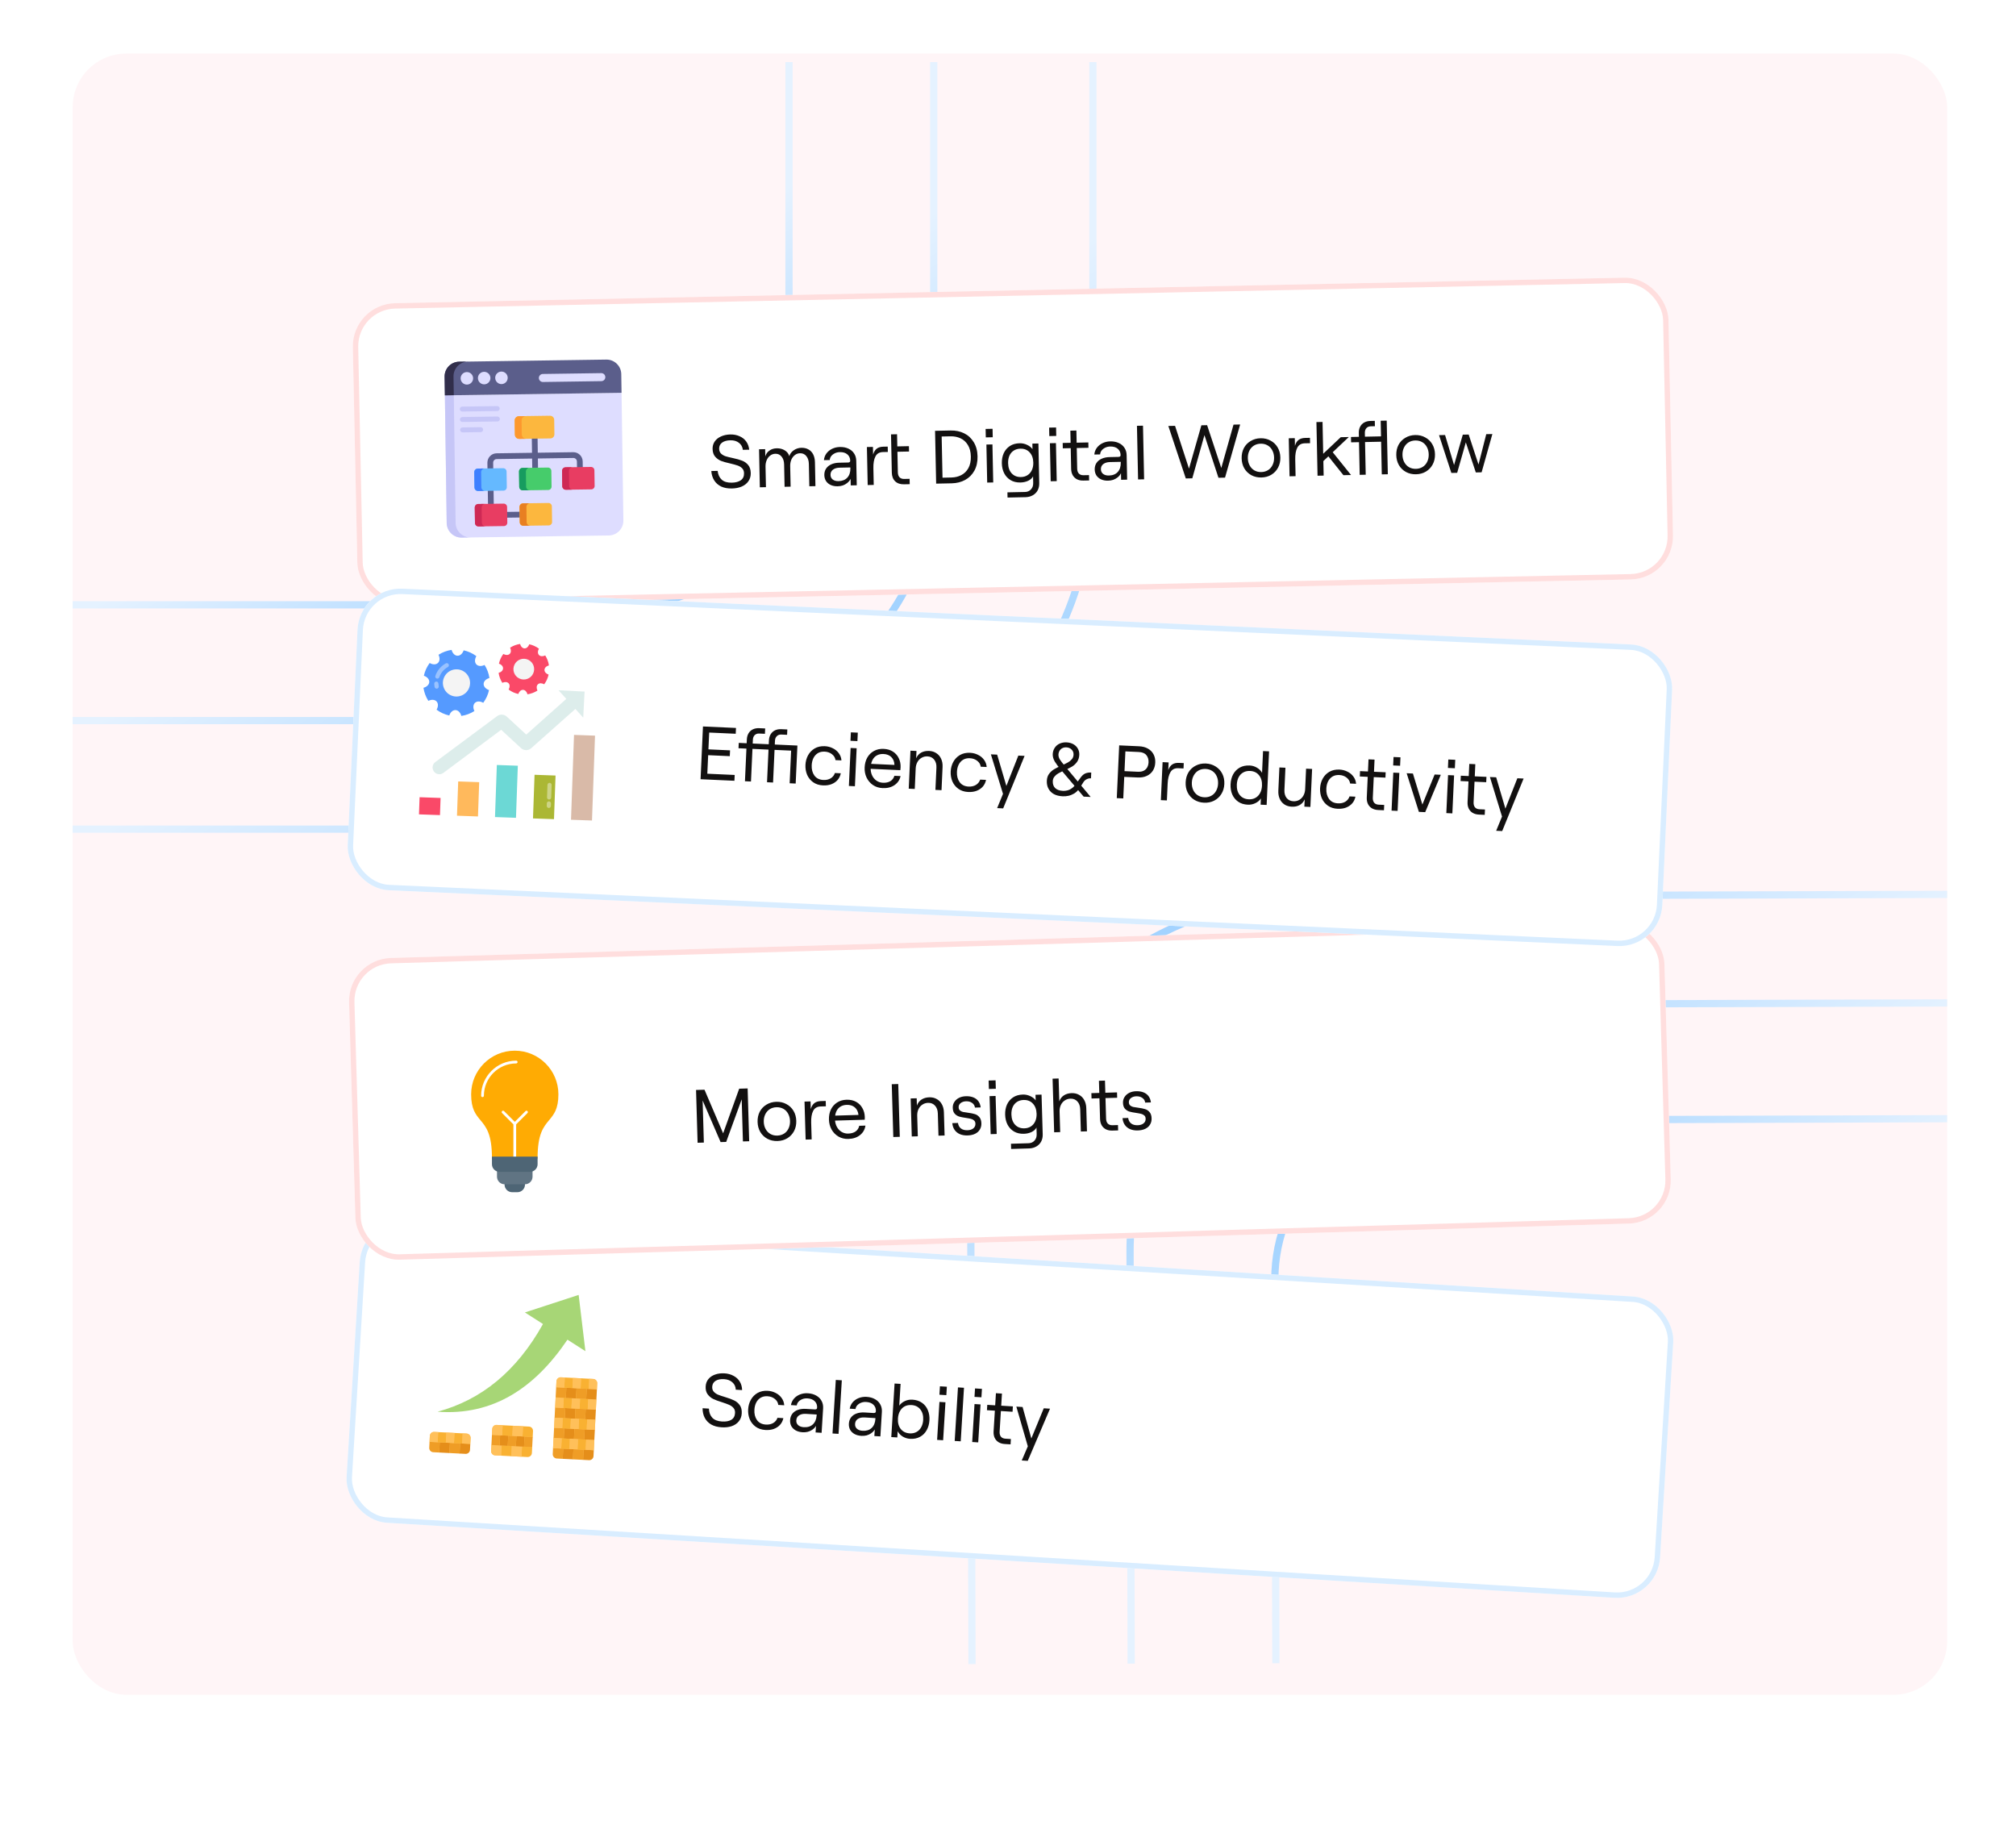 <svg width="527" height="477" viewBox="0 0 527 477" fill="none" xmlns="http://www.w3.org/2000/svg">
<path d="M0 35C0 15.67 15.67 0 35 0H492C511.33 0 527 15.67 527 35V489H0V35Z" fill="white"/>
<g clip-path="url(#clip0_51_755)">
<rect x="19" y="14" width="490" height="429" rx="14.014" fill="#FFF5F7"/>
<path d="M520.396 292.39L374.754 292.788C351.772 292.851 333.193 311.533 333.256 334.514L333.53 434.761" stroke="url(#paint0_linear_51_755)" stroke-width="1.891"/>
<path d="M520.313 262.127L359.54 262.567C324.022 262.664 295.309 291.535 295.406 327.052L295.701 434.865" stroke="url(#paint1_linear_51_755)" stroke-width="1.891"/>
<path d="M520.236 233.755L344.33 234.236C294.188 234.373 253.652 275.133 253.789 325.274L254.089 434.979" stroke="url(#paint2_linear_51_755)" stroke-width="1.891"/>
<g filter="url(#filter0_d_51_755)">
<rect x="94.728" y="312.961" width="344" height="78.901" rx="11.272" transform="rotate(3.498 94.728 312.961)" fill="white"/>
<rect x="95.388" y="313.707" width="342.591" height="77.492" rx="10.567" transform="rotate(3.498 95.388 313.707)" stroke="#D9EDFF" stroke-width="1.409"/>
<path d="M188.655 367.451C187.566 367.385 186.645 367.138 185.894 366.71C185.157 366.269 184.6 365.688 184.222 364.967C183.845 364.246 183.658 363.411 183.664 362.463L185.318 362.564C185.349 363.554 185.643 364.349 186.199 364.95C186.756 365.537 187.606 365.866 188.748 365.935C189.758 365.997 190.565 365.849 191.166 365.49C191.768 365.132 192.093 364.546 192.143 363.732C192.176 363.194 192.045 362.751 191.75 362.404C191.455 362.056 191.077 361.783 190.614 361.583C190.166 361.385 189.541 361.155 188.74 360.896C187.783 360.6 187.016 360.316 186.44 360.044C185.865 359.758 185.376 359.346 184.974 358.808C184.585 358.27 184.417 357.575 184.469 356.722C184.513 356 184.749 355.375 185.177 354.848C185.604 354.321 186.182 353.928 186.909 353.669C187.65 353.398 188.473 353.291 189.379 353.346C190.285 353.401 191.081 353.621 191.769 354.006C192.471 354.378 193.013 354.886 193.396 355.528C193.778 356.171 193.977 356.901 193.993 357.719L192.339 357.618C192.308 356.839 192.017 356.202 191.468 355.707C190.919 355.199 190.192 354.917 189.286 354.862C188.368 354.806 187.627 354.952 187.066 355.299C186.518 355.648 186.223 356.157 186.182 356.826C186.15 357.351 186.275 357.781 186.558 358.114C186.854 358.448 187.226 358.715 187.675 358.914C188.138 359.1 188.758 359.309 189.534 359.541C190.53 359.839 191.316 360.131 191.891 360.416C192.481 360.69 192.976 361.102 193.377 361.653C193.778 362.205 193.951 362.934 193.895 363.839C193.846 364.653 193.586 365.342 193.117 365.906C192.661 366.471 192.042 366.888 191.262 367.156C190.495 367.412 189.626 367.511 188.655 367.451ZM200.084 368.15C199.074 368.088 198.215 367.799 197.509 367.281C196.816 366.765 196.303 366.108 195.97 365.31C195.65 364.5 195.518 363.642 195.574 362.736C195.629 361.831 195.864 361.002 196.279 360.25C196.708 359.486 197.298 358.889 198.048 358.461C198.812 358.033 199.7 357.85 200.71 357.912C201.459 357.958 202.145 358.145 202.771 358.473C203.41 358.789 203.93 359.229 204.33 359.794C204.731 360.345 204.956 360.978 205.005 361.692L203.449 361.597C203.381 360.987 203.084 360.468 202.556 360.041C202.029 359.613 201.392 359.377 200.643 359.331C199.948 359.288 199.347 359.416 198.841 359.715C198.349 360.014 197.961 360.438 197.677 360.987C197.407 361.524 197.25 362.141 197.208 362.836C197.142 363.913 197.364 364.815 197.872 365.545C198.394 366.275 199.167 366.671 200.191 366.734C200.939 366.78 201.579 366.647 202.112 366.337C202.659 366.015 203.036 365.557 203.244 364.964L204.779 365.058C204.633 365.734 204.347 366.309 203.923 366.784C203.499 367.259 202.956 367.621 202.295 367.87C201.648 368.107 200.911 368.201 200.084 368.15ZM209.786 368.743C209.103 368.702 208.507 368.54 207.997 368.258C207.501 367.978 207.121 367.605 206.86 367.142C206.612 366.665 206.507 366.132 206.543 365.541C206.581 364.911 206.773 364.37 207.116 363.916C207.474 363.451 207.956 363.111 208.562 362.898C209.182 362.672 209.886 362.584 210.673 362.632L212.977 362.773C213.187 362.785 213.34 362.755 213.437 362.682C213.533 362.609 213.587 362.494 213.596 362.336C213.638 361.654 213.435 361.088 212.989 360.639C212.542 360.19 211.905 359.94 211.078 359.89C210.592 359.86 210.147 359.925 209.742 360.085C209.337 360.245 209 360.468 208.733 360.754C208.478 361.042 208.326 361.368 208.277 361.734L206.761 361.642C206.866 361.016 207.124 360.458 207.536 359.97C207.961 359.482 208.49 359.112 209.125 358.861C209.773 358.611 210.458 358.508 211.179 358.552C212.033 358.604 212.765 358.807 213.375 359.161C213.987 359.501 214.446 359.957 214.754 360.53C215.075 361.103 215.213 361.757 215.168 362.492L214.777 368.89L213.201 368.794L213.306 367.081L213.176 367.271C212.958 367.6 212.671 367.879 212.315 368.107C211.971 368.337 211.585 368.511 211.156 368.629C210.728 368.735 210.271 368.773 209.786 368.743ZM210.104 367.419C211.101 367.48 211.893 367.238 212.48 366.695C213.081 366.138 213.412 365.349 213.475 364.325L213.488 364.108L210.692 363.937C209.957 363.892 209.356 364.02 208.89 364.321C208.437 364.623 208.193 365.056 208.159 365.62C208.127 366.132 208.286 366.55 208.635 366.875C208.997 367.2 209.487 367.381 210.104 367.419ZM218.484 355.066L220.059 355.162L219.203 369.161L217.628 369.065L218.484 355.066ZM225.148 369.682C224.466 369.641 223.869 369.479 223.36 369.198C222.863 368.917 222.484 368.545 222.222 368.081C221.975 367.604 221.869 367.071 221.905 366.48C221.944 365.85 222.135 365.309 222.479 364.855C222.837 364.39 223.319 364.05 223.924 363.837C224.544 363.612 225.248 363.523 226.036 363.571L228.339 363.712C228.549 363.725 228.702 363.694 228.799 363.621C228.896 363.548 228.949 363.433 228.959 363.275C229 362.593 228.798 362.027 228.351 361.578C227.904 361.129 227.267 360.88 226.44 360.829C225.955 360.799 225.509 360.864 225.104 361.024C224.699 361.184 224.363 361.407 224.095 361.693C223.84 361.981 223.689 362.308 223.64 362.674L222.124 362.581C222.228 361.955 222.486 361.398 222.898 360.909C223.323 360.421 223.853 360.052 224.487 359.801C225.135 359.55 225.82 359.447 226.542 359.491C227.395 359.544 228.127 359.746 228.738 360.1C229.349 360.44 229.809 360.897 230.116 361.469C230.437 362.042 230.575 362.696 230.53 363.431L230.139 369.829L228.564 369.733L228.669 368.02L228.538 368.21C228.321 368.539 228.034 368.818 227.677 369.047C227.334 369.276 226.947 369.45 226.519 369.569C226.091 369.674 225.634 369.712 225.148 369.682ZM225.466 368.358C226.464 368.419 227.256 368.178 227.842 367.634C228.443 367.078 228.774 366.288 228.837 365.264L228.85 365.047L226.055 364.876C225.32 364.831 224.719 364.959 224.252 365.26C223.799 365.562 223.555 365.995 223.521 366.559C223.49 367.071 223.649 367.489 223.998 367.814C224.36 368.139 224.849 368.32 225.466 368.358ZM237.884 370.461C237.188 370.419 236.542 370.214 235.945 369.848C235.361 369.483 234.935 369.023 234.666 368.466L234.566 370.1L232.991 370.004L233.847 356.005L235.422 356.102L235.074 361.792C235.421 361.286 235.906 360.887 236.53 360.596C237.154 360.305 237.814 360.18 238.51 360.223C239.507 360.284 240.347 360.559 241.028 361.049C241.723 361.539 242.23 362.183 242.55 362.98C242.884 363.778 243.021 364.662 242.961 365.633C242.902 366.605 242.658 367.466 242.23 368.217C241.815 368.969 241.233 369.546 240.484 369.948C239.748 370.351 238.881 370.522 237.884 370.461ZM237.793 369.033C238.463 369.074 239.049 368.958 239.553 368.686C240.071 368.414 240.484 368.005 240.794 367.457C241.105 366.91 241.282 366.268 241.327 365.533C241.396 364.405 241.149 363.487 240.586 362.781C240.037 362.075 239.263 361.692 238.265 361.631C237.596 361.59 237.003 361.705 236.485 361.977C235.981 362.249 235.574 362.659 235.264 363.206C234.954 363.754 234.776 364.395 234.731 365.13C234.662 366.259 234.903 367.176 235.452 367.882C236.015 368.588 236.796 368.972 237.793 369.033ZM245.576 360.813L247.151 360.909L246.544 370.832L244.969 370.736L245.576 360.813ZM247.518 356.841L247.383 359.046L245.572 358.935L245.707 356.73L247.518 356.841ZM250.42 357.019L251.995 357.115L251.14 371.113L249.565 371.017L250.42 357.019ZM254.747 361.374L256.322 361.47L255.716 371.393L254.141 371.297L254.747 361.374ZM256.69 357.402L256.555 359.607L254.743 359.496L254.878 357.291L256.69 357.402ZM262.654 371.817C262.024 371.779 261.48 371.62 261.023 371.342C260.579 371.065 260.24 370.682 260.006 370.193C259.786 369.705 259.695 369.146 259.733 368.516L260.064 363.102L257.997 362.976L258.082 361.578L260.15 361.704L260.343 358.534L261.919 358.631L261.725 361.8L264.776 361.987L264.691 363.385L261.639 363.198L261.311 368.573C261.277 369.124 261.388 369.566 261.645 369.898C261.915 370.217 262.3 370.392 262.798 370.423L264.255 370.512L264.17 371.91L262.654 371.817ZM268.683 372.423L265.681 362.042L267.315 362.142L269.599 370.364L272.848 362.48L274.482 362.58L268.668 376.216L267.093 376.12L268.683 372.423Z" fill="#121010"/>
<g clip-path="url(#clip1_51_755)">
<path d="M155.071 354.808L154.043 354.756C153.455 355.719 152.724 355.515 151.911 354.647L149.781 354.539C148.961 355.326 148.238 355.388 147.649 354.43L146.622 354.378C146.012 354.347 145.492 354.817 145.461 355.429L145.382 356.975C146.318 358.071 146.273 358.955 145.247 359.629L145.112 362.282C145.658 363.366 145.518 364.218 144.976 364.936L144.841 367.59C145.513 368.644 145.374 369.506 144.706 370.244L144.571 372.897L147.099 375.687C148.129 375.088 149.035 375.052 149.764 375.823C150.556 375.148 151.467 375.364 152.428 375.958L155.228 373.441L155.363 370.787C154.978 369.775 154.881 368.848 155.498 368.133L155.634 365.479C154.739 364.494 154.656 363.596 155.769 362.826L155.904 360.172C155.161 359.304 154.949 358.425 156.039 357.518L156.118 355.972C156.149 355.361 155.68 354.839 155.071 354.808ZM139.256 369.966L136.728 367.176L134.063 367.041C133.248 368.161 132.343 367.84 131.398 366.905L129.838 366.825C129.229 366.794 128.709 367.264 128.678 367.876L128.599 369.423C129.216 370.457 129.095 371.324 128.464 372.076L128.385 373.624C128.354 374.235 128.823 374.755 129.432 374.786L130.993 374.866C131.845 374.016 132.737 374.15 133.657 375.002L136.322 375.138L139.121 372.62C138.643 371.708 138.689 370.824 139.256 369.966ZM121.971 369.085L120.944 369.033C120.204 369.58 119.494 369.544 118.813 368.924L116.682 368.815C115.943 369.334 115.233 369.297 114.55 368.707L113.523 368.654C112.913 368.623 112.394 369.093 112.362 369.705L112.284 371.252L114.812 374.041C115.83 373.542 116.758 373.418 117.477 374.177C118.152 373.077 119.063 373.243 120.141 374.313L122.941 371.795L123.02 370.248C123.051 369.636 122.582 369.116 121.971 369.085Z" fill="#FFC05A"/>
<path d="M151.265 332.843L153.032 347.546L148.337 344.543C139.774 357.215 128.864 364.445 114.377 363.377C125.781 360.303 135.023 352.853 141.94 340.45L137.214 337.427L151.265 332.843Z" fill="#A7D676"/>
<path d="M155.228 373.44L155.149 374.988C155.118 375.599 154.598 376.069 153.989 376.038L152.428 375.958L152.564 373.305L153.096 373.332L155.228 373.44Z" fill="#E58E1A"/>
<path d="M155.498 368.133L155.363 370.787L153.231 370.678L152.699 370.651L152.834 367.997L153.367 368.024L155.498 368.133Z" fill="#E58E1A"/>
<path d="M155.769 362.825L155.634 365.479L153.502 365.371L152.969 365.343L153.105 362.69L153.637 362.717L155.769 362.825Z" fill="#E58E1A"/>
<path d="M150.441 362.554L150.305 365.208L149.24 365.153L147.64 365.072L147.776 362.418L149.375 362.5L150.441 362.554Z" fill="#E58E1A"/>
<path d="M150.17 367.862L150.035 370.515L148.969 370.461L147.37 370.38L147.505 367.726L149.104 367.807L150.17 367.862Z" fill="#E58E1A"/>
<path d="M149.9 373.169L149.764 375.822L147.099 375.687L147.235 373.033L148.834 373.114L149.9 373.169Z" fill="#E58E1A"/>
<path d="M152.564 373.304L152.428 375.958L149.764 375.822L149.9 373.169L150.965 373.223L152.564 373.304Z" fill="#EF9D26"/>
<path d="M147.235 373.033L147.099 375.687L145.54 375.607C144.93 375.576 144.461 375.056 144.492 374.444L144.571 372.897L146.702 373.006L147.235 373.033Z" fill="#EF9D26"/>
<path d="M152.834 367.997L152.699 370.651L151.1 370.57L150.035 370.515L150.17 367.862L151.235 367.916L152.834 367.997Z" fill="#EF9D26"/>
<path d="M147.505 367.726L147.37 370.38L146.837 370.352L144.706 370.244L144.841 367.59L146.973 367.699L147.505 367.726Z" fill="#EF9D26"/>
<path d="M153.105 362.69L152.969 365.343L151.37 365.262L150.305 365.208L150.441 362.554L151.506 362.608L153.105 362.69Z" fill="#EF9D26"/>
<path d="M147.776 362.418L147.64 365.072L147.108 365.045L144.976 364.936L145.112 362.282L147.243 362.391L147.776 362.418Z" fill="#EF9D26"/>
<path d="M153.772 360.063L153.637 362.717L153.105 362.69L151.506 362.609L151.641 359.955L153.24 360.036L153.772 360.063Z" fill="#F9B132"/>
<path d="M149.51 359.846L149.375 362.5L147.776 362.418L147.243 362.391L147.378 359.738L147.911 359.765L149.51 359.846Z" fill="#F9B132"/>
<path d="M153.502 365.371L153.367 368.024L152.834 367.997L151.235 367.916L151.37 365.262L152.969 365.343L153.502 365.371Z" fill="#F9B132"/>
<path d="M149.24 365.153L149.104 367.807L147.505 367.726L146.973 367.698L147.108 365.045L147.64 365.072L149.24 365.153Z" fill="#F9B132"/>
<path d="M153.231 370.678L153.096 373.332L152.564 373.305L150.965 373.223L151.1 370.57L152.699 370.651L153.231 370.678Z" fill="#F9B132"/>
<path d="M148.969 370.461L148.834 373.115L147.235 373.033L146.702 373.006L146.837 370.353L147.37 370.38L148.969 370.461Z" fill="#F9B132"/>
<path d="M155.363 370.787L153.231 370.678L153.096 373.332L155.228 373.441L155.363 370.787Z" fill="#FFC05A"/>
<path d="M151.1 370.57L150.965 373.223L149.9 373.169L148.834 373.115L148.969 370.461L150.035 370.516L151.1 370.57Z" fill="#FFC05A"/>
<path d="M146.837 370.353L144.706 370.244L144.57 372.898L146.702 373.006L146.837 370.353Z" fill="#FFC05A"/>
<path d="M155.634 365.479L153.502 365.371L153.367 368.024L155.498 368.133L155.634 365.479Z" fill="#FFC05A"/>
<path d="M151.37 365.262L151.235 367.916L150.17 367.861L149.104 367.807L149.24 365.153L150.305 365.208L151.37 365.262Z" fill="#FFC05A"/>
<path d="M147.108 365.045L144.976 364.936L144.841 367.59L146.973 367.698L147.108 365.045Z" fill="#FFC05A"/>
<path d="M155.904 360.172L153.772 360.063L153.637 362.717L155.769 362.826L155.904 360.172Z" fill="#FFC05A"/>
<path d="M151.641 359.955L151.506 362.609L150.441 362.554L149.375 362.5L149.51 359.846L150.576 359.901L151.641 359.955Z" fill="#FFC05A"/>
<path d="M147.378 359.738L145.247 359.629L145.112 362.283L147.243 362.391L147.378 359.738Z" fill="#FFC05A"/>
<path d="M156.039 357.518L155.904 360.172L153.772 360.063L153.24 360.036L153.375 357.383L153.908 357.41L156.039 357.518Z" fill="#E58E1A"/>
<path d="M150.711 357.247L150.576 359.9L149.51 359.846L147.911 359.765L148.046 357.111L149.645 357.192L150.711 357.247Z" fill="#E58E1A"/>
<path d="M153.375 357.383L153.24 360.036L151.641 359.955L150.576 359.901L150.711 357.247L151.776 357.301L153.375 357.383Z" fill="#EF9D26"/>
<path d="M148.046 357.111L147.911 359.765L147.378 359.737L145.247 359.629L145.382 356.975L147.514 357.084L148.046 357.111Z" fill="#EF9D26"/>
<path d="M149.781 354.539L149.645 357.192L148.046 357.111L147.514 357.084L147.649 354.43L149.781 354.539Z" fill="#F9B132"/>
<path d="M154.043 354.756L153.908 357.41L153.375 357.382L151.776 357.301L151.911 354.647L154.043 354.756Z" fill="#F9B132"/>
<path d="M156.118 355.972L156.039 357.518L153.908 357.41L154.043 354.756L155.071 354.808C155.68 354.839 156.149 355.361 156.118 355.972Z" fill="#FFC05A"/>
<path d="M151.911 354.647L151.776 357.301L150.711 357.247L149.645 357.192L149.781 354.539L151.911 354.647Z" fill="#FFC05A"/>
<path d="M147.649 354.43L147.514 357.084L145.382 356.975L145.461 355.429C145.492 354.817 146.012 354.346 146.622 354.378L147.649 354.43Z" fill="#FFC05A"/>
<path d="M139.121 372.619L139.042 374.167C139.011 374.778 138.491 375.248 137.881 375.217L136.322 375.137L136.457 372.484L136.989 372.511L139.121 372.619Z" fill="#F9B132"/>
<path d="M133.792 372.348L133.657 375.002L130.993 374.866L131.128 372.212L132.726 372.294L133.792 372.348Z" fill="#F9B132"/>
<path d="M136.457 372.484L136.322 375.137L133.657 375.002L133.792 372.348L134.858 372.402L136.457 372.484Z" fill="#FFC05A"/>
<path d="M131.128 372.212L130.993 374.866L129.432 374.786C128.823 374.755 128.354 374.235 128.385 373.623L128.464 372.076L130.595 372.185L131.128 372.212Z" fill="#FFC05A"/>
<path d="M137.125 369.857L136.989 372.511L136.457 372.484L134.858 372.402L134.993 369.749L136.592 369.83L137.125 369.857Z" fill="#E58E1A"/>
<path d="M132.861 369.64L132.726 372.294L131.128 372.212L130.595 372.185L130.731 369.531L131.263 369.559L132.861 369.64Z" fill="#E58E1A"/>
<path d="M139.256 369.966L137.125 369.857L136.989 372.511L139.121 372.62L139.256 369.966Z" fill="#EF9D26"/>
<path d="M134.993 369.749L134.858 372.402L133.792 372.348L132.726 372.294L132.861 369.64L133.927 369.694L134.993 369.749Z" fill="#EF9D26"/>
<path d="M130.731 369.531L128.599 369.423L128.464 372.077L130.595 372.185L130.731 369.531Z" fill="#EF9D26"/>
<path d="M139.335 368.419L139.256 369.966L137.125 369.857L136.592 369.83L136.727 367.177L138.287 367.256C138.897 367.287 139.366 367.808 139.335 368.419Z" fill="#F9B132"/>
<path d="M134.063 367.041L133.927 369.694L132.861 369.64L131.263 369.558L131.398 366.905L134.063 367.041Z" fill="#F9B132"/>
<path d="M136.728 367.176L136.592 369.83L134.993 369.749L133.927 369.694L134.063 367.041L136.728 367.176Z" fill="#FFC05A"/>
<path d="M131.398 366.905L131.263 369.559L130.731 369.531L128.599 369.423L128.678 367.876C128.709 367.264 129.229 366.794 129.838 366.825L131.398 366.905Z" fill="#FFC05A"/>
<path d="M122.941 371.795L122.862 373.342C122.831 373.953 122.311 374.423 121.701 374.392L120.141 374.313L120.277 371.659L120.809 371.686L122.941 371.795Z" fill="#E58E1A"/>
<path d="M117.612 371.523L117.476 374.177L114.812 374.041L114.948 371.387L116.547 371.469L117.612 371.523Z" fill="#E58E1A"/>
<path d="M120.277 371.659L120.141 374.313L117.476 374.177L117.612 371.523L118.678 371.578L120.277 371.659Z" fill="#EF9D26"/>
<path d="M114.948 371.387L114.812 374.041L113.252 373.962C112.643 373.931 112.174 373.41 112.205 372.799L112.284 371.252L114.415 371.36L114.948 371.387Z" fill="#EF9D26"/>
<path d="M120.944 369.033L120.809 371.686L120.277 371.659L118.678 371.578L118.813 368.924L120.944 369.033Z" fill="#F9B132"/>
<path d="M116.682 368.815L116.547 371.469L114.948 371.388L114.415 371.36L114.55 368.707L116.682 368.815Z" fill="#F9B132"/>
<path d="M123.02 370.248L122.941 371.795L120.809 371.686L120.944 369.033L121.971 369.085C122.582 369.116 123.051 369.637 123.02 370.248Z" fill="#FFC05A"/>
<path d="M118.813 368.924L118.678 371.578L117.612 371.523L116.547 371.469L116.682 368.815L118.813 368.924Z" fill="#FFC05A"/>
<path d="M114.55 368.707L114.415 371.361L112.284 371.252L112.362 369.705C112.394 369.093 112.913 368.623 113.523 368.654L114.55 368.707Z" fill="#FFC05A"/>
</g>
</g>
<path d="M19 158.096H164.643C187.624 158.096 206.255 139.466 206.255 116.484V16.237" stroke="url(#paint3_linear_51_755)" stroke-width="1.891"/>
<path d="M19 188.36H179.774C215.292 188.36 244.084 159.567 244.084 124.05V16.237" stroke="url(#paint4_linear_51_755)" stroke-width="1.891"/>
<path d="M19 216.732H194.906C245.048 216.732 285.696 176.084 285.696 125.942V16.237" stroke="url(#paint5_linear_51_755)" stroke-width="1.891"/>
<g filter="url(#filter1_d_51_755)">
<rect x="90.916" y="245.094" width="344" height="78.901" rx="11.272" transform="rotate(-1.681 90.916 245.094)" fill="white"/>
<rect x="91.641" y="245.778" width="342.591" height="77.492" rx="10.567" transform="rotate(-1.681 91.641 245.778)" stroke="#FFDEDE" stroke-width="1.409"/>
<path d="M181.953 279.27L184.161 279.205L189.035 290.607L193.231 278.939L195.439 278.874L195.844 292.676L194.208 292.724L193.885 281.722L189.831 292.853L188.372 292.895L183.672 282.022L183.995 293.024L182.358 293.072L181.953 279.27ZM203.236 292.617C202.277 292.645 201.403 292.454 200.615 292.043C199.826 291.618 199.203 291.025 198.747 290.262C198.304 289.499 198.067 288.625 198.038 287.639C198.01 286.653 198.194 285.766 198.592 284.978C199.003 284.19 199.59 283.567 200.353 283.111C201.115 282.641 201.976 282.392 202.935 282.364C203.908 282.336 204.782 282.534 205.558 282.958C206.346 283.369 206.968 283.956 207.425 284.719C207.881 285.482 208.124 286.356 208.153 287.342C208.182 288.328 207.991 289.215 207.58 290.003C207.169 290.791 206.582 291.42 205.82 291.89C205.07 292.346 204.209 292.588 203.236 292.617ZM203.195 291.197C203.865 291.178 204.459 291.002 204.975 290.671C205.492 290.34 205.88 289.888 206.139 289.315C206.412 288.741 206.538 288.1 206.517 287.39C206.496 286.68 206.333 286.047 206.027 285.49C205.734 284.933 205.32 284.504 204.785 284.204C204.25 283.904 203.648 283.764 202.977 283.784C202.307 283.803 201.713 283.979 201.197 284.31C200.693 284.64 200.305 285.092 200.033 285.666C199.76 286.24 199.634 286.881 199.655 287.591C199.676 288.301 199.839 288.934 200.145 289.491C200.451 290.048 200.865 290.476 201.387 290.777C201.922 291.077 202.524 291.217 203.195 291.197ZM210.309 282.306L211.886 282.259L211.945 284.27C212.135 283.581 212.443 283.065 212.867 282.724C213.304 282.382 213.878 282.201 214.587 282.18L215.849 282.143L215.89 283.543L214.53 283.583C213.583 283.611 212.924 284.005 212.552 284.766C212.179 285.513 212.012 286.531 212.049 287.819L212.178 292.196L210.6 292.243L210.309 282.306ZM221.775 292.073C220.816 292.101 219.955 291.896 219.192 291.458C218.429 291.007 217.825 290.393 217.382 289.616C216.951 288.84 216.722 287.978 216.694 287.032C216.665 286.059 216.831 285.186 217.189 284.412C217.561 283.638 218.096 283.024 218.793 282.57C219.503 282.101 220.337 281.853 221.297 281.825C222.243 281.797 223.071 281.977 223.78 282.364C224.488 282.751 225.037 283.294 225.426 283.993C225.827 284.678 226.041 285.462 226.067 286.342C226.074 286.592 226.068 286.829 226.048 287.053L217.629 287.3L217.591 285.999L224.413 285.799C224.323 284.959 224.008 284.304 223.467 283.833C222.927 283.363 222.217 283.14 221.336 283.166C220.679 283.185 220.112 283.353 219.634 283.67C219.17 283.973 218.82 284.404 218.587 284.963C218.353 285.523 218.248 286.19 218.271 286.966C218.292 287.689 218.456 288.335 218.762 288.905C219.068 289.475 219.482 289.917 220.005 290.23C220.527 290.544 221.103 290.691 221.734 290.673C222.523 290.65 223.162 290.466 223.652 290.123C224.155 289.766 224.476 289.27 224.615 288.635L226.232 288.587C226.09 289.604 225.615 290.434 224.805 291.076C224.008 291.704 222.998 292.037 221.775 292.073ZM233.113 277.768L234.808 277.719L235.213 291.52L233.518 291.57L233.113 277.768ZM233.157 279.286L233.113 277.768L234.808 277.719L234.853 279.237L233.157 279.286ZM233.518 291.57L233.473 290.052L235.169 290.002L235.213 291.52L233.518 291.57ZM238.055 281.491L239.632 281.445L239.688 283.357C239.931 282.666 240.33 282.141 240.885 281.783C241.453 281.411 242.131 281.213 242.92 281.19C243.656 281.169 244.305 281.321 244.867 281.646C245.442 281.958 245.89 282.412 246.21 283.008C246.543 283.603 246.721 284.302 246.745 285.104L246.923 291.176L245.326 291.223L245.155 285.407C245.13 284.553 244.887 283.876 244.425 283.376C243.962 282.863 243.357 282.618 242.607 282.64C242.042 282.657 241.54 282.816 241.102 283.118C240.663 283.408 240.326 283.806 240.091 284.312C239.856 284.819 239.748 285.388 239.766 286.019L239.924 291.382L238.346 291.428L238.055 281.491ZM252.943 291.158C252.167 291.18 251.493 291.069 250.92 290.822C250.347 290.576 249.889 290.208 249.546 289.718C249.203 289.228 249.001 288.636 248.941 287.94L250.42 287.897C250.504 288.513 250.761 288.992 251.192 289.334C251.623 289.664 252.193 289.818 252.903 289.797C253.547 289.778 254.056 289.619 254.428 289.318C254.814 289.004 254.999 288.598 254.984 288.098C254.974 287.73 254.86 287.451 254.644 287.26C254.428 287.055 254.16 286.912 253.842 286.829C253.524 286.747 253.074 286.661 252.493 286.573C251.779 286.475 251.197 286.361 250.746 286.23C250.294 286.085 249.906 285.84 249.58 285.494C249.254 285.135 249.081 284.621 249.061 283.95C249.044 283.372 249.18 282.862 249.47 282.419C249.759 281.963 250.163 281.603 250.681 281.337C251.2 281.072 251.801 280.93 252.484 280.91C253.234 280.888 253.881 280.987 254.427 281.208C254.986 281.428 255.43 281.764 255.759 282.215C256.088 282.665 256.288 283.205 256.359 283.835L254.861 283.879C254.793 283.355 254.544 282.947 254.114 282.657C253.698 282.354 253.174 282.211 252.543 282.23C251.991 282.246 251.522 282.398 251.135 282.686C250.762 282.973 250.582 283.347 250.596 283.807C250.606 284.148 250.712 284.415 250.915 284.606C251.132 284.797 251.399 284.934 251.717 285.017C252.035 285.087 252.464 285.153 253.005 285.216C253.745 285.313 254.347 285.433 254.812 285.577C255.276 285.708 255.672 285.967 255.999 286.352C256.339 286.736 256.519 287.284 256.54 287.993C256.558 288.611 256.423 289.154 256.134 289.623C255.859 290.092 255.448 290.459 254.904 290.725C254.359 290.991 253.705 291.135 252.943 291.158ZM258.676 280.886L260.254 280.839L260.545 290.777L258.968 290.823L258.676 280.886ZM260.252 276.755L260.317 278.963L258.503 279.016L258.438 276.808L260.252 276.755ZM264.279 293.331L268.873 293.196C269.517 293.177 270.037 292.945 270.431 292.499C270.826 292.067 271.014 291.515 270.995 290.845L270.943 289.09C270.72 289.557 270.304 289.944 269.694 290.251C269.085 290.546 268.405 290.704 267.656 290.726C266.657 290.755 265.796 290.557 265.073 290.131C264.35 289.705 263.787 289.109 263.383 288.345C262.992 287.58 262.782 286.712 262.754 285.739C262.725 284.766 262.884 283.887 263.229 283.1C263.587 282.314 264.115 281.686 264.812 281.219C265.508 280.751 266.363 280.502 267.375 280.472C268.045 280.453 268.687 280.585 269.301 280.87C269.927 281.154 270.405 281.528 270.735 281.992L270.692 280.533L272.269 280.487L272.574 290.858C272.594 291.567 272.462 292.196 272.175 292.744C271.889 293.292 271.467 293.725 270.911 294.044C270.354 294.363 269.721 294.533 269.012 294.554L264.319 294.692L264.279 293.331ZM267.792 289.301C268.449 289.282 269.016 289.114 269.494 288.797C269.984 288.48 270.359 288.035 270.619 287.462C270.878 286.888 270.997 286.234 270.976 285.498C270.942 284.367 270.614 283.476 269.989 282.823C269.378 282.17 268.573 281.858 267.574 281.887C266.917 281.907 266.343 282.075 265.852 282.392C265.362 282.709 264.987 283.154 264.727 283.727C264.481 284.3 264.369 284.955 264.39 285.691C264.423 286.821 264.746 287.713 265.357 288.366C265.981 289.019 266.793 289.33 267.792 289.301ZM275.154 276.317L276.731 276.271L276.907 282.265C277.15 281.573 277.549 281.049 278.104 280.69C278.672 280.318 279.351 280.121 280.139 280.098C280.875 280.076 281.525 280.228 282.087 280.554C282.661 280.866 283.109 281.32 283.429 281.915C283.762 282.511 283.941 283.209 283.964 284.011L284.142 290.084L282.545 290.131L282.375 284.314C282.35 283.46 282.106 282.783 281.644 282.283C281.182 281.771 280.576 281.525 279.827 281.547C279.261 281.564 278.76 281.724 278.321 282.026C277.882 282.315 277.545 282.713 277.31 283.22C277.075 283.727 276.967 284.295 276.986 284.926L277.143 290.289L275.566 290.336L275.154 276.317ZM290.773 289.889C290.142 289.908 289.586 289.799 289.105 289.563C288.638 289.327 288.266 288.976 287.989 288.511C287.725 288.045 287.584 287.496 287.566 286.865L287.407 281.443L285.336 281.504L285.295 280.104L287.366 280.043L287.272 276.869L288.85 276.823L288.943 279.997L291.999 279.907L292.04 281.307L288.984 281.397L289.142 286.78C289.158 287.332 289.309 287.762 289.594 288.069C289.892 288.363 290.291 288.502 290.791 288.488L292.25 288.445L292.291 289.845L290.773 289.889ZM297.44 289.851C296.665 289.874 295.991 289.762 295.418 289.516C294.845 289.27 294.387 288.902 294.043 288.412C293.7 287.922 293.499 287.329 293.439 286.634L294.917 286.59C295.001 287.206 295.259 287.686 295.69 288.028C296.12 288.357 296.691 288.512 297.401 288.491C298.045 288.472 298.553 288.312 298.926 288.012C299.311 287.698 299.497 287.291 299.482 286.792C299.471 286.424 299.358 286.144 299.142 285.953C298.925 285.749 298.658 285.606 298.34 285.523C298.021 285.44 297.572 285.355 296.99 285.267C296.277 285.169 295.695 285.055 295.243 284.923C294.792 284.779 294.403 284.533 294.077 284.188C293.751 283.829 293.578 283.314 293.558 282.644C293.541 282.066 293.678 281.555 293.967 281.113C294.257 280.657 294.66 280.296 295.179 280.031C295.697 279.766 296.298 279.623 296.982 279.603C297.731 279.581 298.379 279.681 298.924 279.901C299.483 280.122 299.927 280.457 300.256 280.908C300.585 281.359 300.785 281.899 300.857 282.529L299.358 282.573C299.29 282.048 299.041 281.641 298.612 281.351C298.195 281.048 297.671 280.905 297.04 280.924C296.488 280.94 296.019 281.092 295.633 281.379C295.26 281.667 295.08 282.04 295.093 282.5C295.103 282.842 295.21 283.109 295.413 283.3C295.629 283.491 295.896 283.628 296.214 283.711C296.532 283.78 296.962 283.847 297.503 283.91C298.242 284.006 298.845 284.127 299.309 284.271C299.774 284.402 300.169 284.66 300.496 285.045C300.836 285.43 301.017 285.977 301.038 286.687C301.056 287.305 300.921 287.848 300.632 288.317C300.356 288.786 299.946 289.153 299.401 289.419C298.856 289.685 298.203 289.829 297.44 289.851Z" fill="#121010"/>
<path fill-rule="evenodd" clip-rule="evenodd" d="M135.247 305.999L133.885 305.999C132.789 305.999 131.896 305.107 131.896 304.011L131.896 303.567C131.896 303.367 132.058 303.206 132.258 303.206C132.67 303.206 136.462 303.206 136.874 303.206C137.074 303.206 137.235 303.367 137.235 303.567L137.235 304.011C137.235 305.107 136.343 305.999 135.247 305.999Z" fill="#4E6575"/>
<path fill-rule="evenodd" clip-rule="evenodd" d="M137.225 303.928L131.907 303.928C130.811 303.928 129.919 303.036 129.919 301.939L129.919 300.312C129.919 300.113 130.08 299.951 130.28 299.951L138.852 299.951C139.051 299.951 139.213 300.113 139.213 300.312L139.213 301.939C139.213 303.036 138.322 303.928 137.225 303.928Z" fill="#607483"/>
<path fill-rule="evenodd" clip-rule="evenodd" d="M140.171 297.418L128.961 297.418C128.762 297.418 128.6 297.257 128.6 297.056C128.6 290.782 127.072 288.947 125.595 287.173C124.343 285.67 123.16 284.25 123.16 280.407C123.16 274.118 128.277 269.001 134.566 269.001C140.855 269.001 145.972 274.118 145.972 280.407C145.972 284.249 144.789 285.67 143.538 287.173C142.06 288.947 140.532 290.782 140.532 297.056C140.532 297.257 140.37 297.418 140.171 297.418Z" fill="#FFAB03"/>
<path fill-rule="evenodd" clip-rule="evenodd" d="M134.566 297.418C134.366 297.418 134.205 297.256 134.205 297.056L134.205 288.265L131.25 285.31C131.108 285.169 131.108 284.94 131.25 284.799C131.391 284.658 131.62 284.658 131.761 284.799L134.566 287.605L137.372 284.799C137.513 284.658 137.741 284.658 137.883 284.799C138.024 284.94 138.024 285.169 137.883 285.31L134.927 288.265L134.927 297.056C134.927 297.256 134.765 297.418 134.566 297.418ZM126.133 281.141C125.933 281.141 125.771 280.979 125.771 280.78C125.771 275.725 129.884 271.612 134.939 271.612C135.138 271.612 135.3 271.774 135.3 271.974C135.3 272.173 135.138 272.335 134.939 272.335C130.283 272.335 126.494 276.123 126.494 280.78C126.494 280.979 126.333 281.141 126.133 281.141Z" fill="white"/>
<path fill-rule="evenodd" clip-rule="evenodd" d="M138.543 300.673L130.588 300.673C129.492 300.673 128.6 299.781 128.6 298.685L128.6 297.149L128.6 297.056L128.6 296.695L128.961 296.695L129.054 296.695L139.976 296.695L140.171 296.695L140.532 296.695L140.532 297.056L140.532 297.252L140.532 298.685C140.532 299.781 139.64 300.673 138.543 300.673Z" fill="#4E6575"/>
</g>
<g filter="url(#filter2_d_51_755)">
<rect x="92" y="73.847" width="344" height="78.901" rx="11.272" transform="rotate(-1.189 92 73.847)" fill="white"/>
<rect x="92.719" y="74.537" width="342.591" height="77.492" rx="10.567" transform="rotate(-1.189 92.719 74.537)" stroke="#FFDEDE" stroke-width="1.409"/>
<path d="M191.324 122.049C190.233 122.071 189.296 121.9 188.512 121.535C187.741 121.156 187.138 120.623 186.703 119.935C186.268 119.247 186.014 118.43 185.942 117.485L187.599 117.45C187.711 118.434 188.069 119.203 188.672 119.756C189.276 120.296 190.149 120.554 191.293 120.53C192.305 120.509 193.096 120.295 193.667 119.889C194.237 119.483 194.514 118.872 194.497 118.057C194.486 117.518 194.319 117.087 193.996 116.765C193.674 116.443 193.275 116.201 192.798 116.04C192.334 115.879 191.692 115.701 190.873 115.508C189.895 115.291 189.108 115.071 188.511 114.847C187.915 114.609 187.394 114.239 186.949 113.735C186.518 113.231 186.293 112.551 186.276 111.697C186.261 110.974 186.445 110.332 186.828 109.772C187.211 109.211 187.754 108.773 188.458 108.455C189.174 108.125 189.986 107.95 190.893 107.931C191.8 107.912 192.612 108.067 193.329 108.394C194.059 108.707 194.641 109.169 195.075 109.778C195.508 110.387 195.766 111.099 195.849 111.912L194.192 111.947C194.097 111.173 193.756 110.562 193.168 110.114C192.58 109.652 191.832 109.431 190.925 109.45C190.004 109.469 189.279 109.675 188.747 110.067C188.23 110.459 187.977 110.991 187.991 111.661C188.002 112.187 188.162 112.605 188.471 112.914C188.793 113.223 189.186 113.458 189.65 113.62C190.126 113.767 190.761 113.925 191.554 114.093C192.571 114.309 193.378 114.535 193.975 114.773C194.585 114.997 195.112 115.367 195.557 115.884C196.001 116.401 196.233 117.113 196.252 118.02C196.269 118.835 196.067 119.543 195.645 120.144C195.237 120.744 194.654 121.21 193.898 121.541C193.155 121.859 192.297 122.028 191.324 122.049ZM198.422 111.8L200.019 111.767L200.059 113.68C200.23 113.045 200.581 112.538 201.112 112.158C201.643 111.766 202.284 111.562 203.033 111.546C203.835 111.53 204.536 111.706 205.135 112.075C205.735 112.431 206.133 112.942 206.331 113.609C206.503 113 206.887 112.486 207.483 112.065C208.092 111.645 208.759 111.427 209.482 111.412C210.192 111.398 210.813 111.543 211.345 111.847C211.878 112.139 212.288 112.571 212.576 113.143C212.864 113.716 213.016 114.397 213.033 115.186L213.162 121.437L211.565 121.471L211.444 115.633C211.426 114.779 211.208 114.099 210.79 113.595C210.385 113.077 209.833 112.826 209.137 112.84C208.611 112.851 208.147 113.018 207.746 113.342C207.358 113.653 207.057 114.06 206.844 114.565C206.644 115.069 206.55 115.61 206.562 116.188L206.674 121.572L205.096 121.605L204.975 115.767C204.958 114.913 204.74 114.233 204.321 113.729C203.916 113.211 203.372 112.96 202.688 112.974C202.162 112.985 201.699 113.152 201.297 113.476C200.896 113.787 200.596 114.195 200.396 114.699C200.196 115.203 200.102 115.744 200.114 116.322L200.225 121.706L198.628 121.739L198.422 111.8ZM218.98 121.474C218.296 121.489 217.689 121.376 217.158 121.137C216.64 120.898 216.232 120.558 215.933 120.117C215.648 119.663 215.499 119.14 215.486 118.548C215.473 117.917 215.62 117.362 215.925 116.882C216.244 116.388 216.696 116.011 217.283 115.749C217.882 115.473 218.576 115.327 219.365 115.311L221.672 115.263C221.883 115.259 222.033 115.216 222.124 115.135C222.214 115.054 222.258 114.935 222.254 114.777C222.24 114.094 221.992 113.546 221.51 113.136C221.028 112.725 220.373 112.528 219.544 112.545C219.058 112.555 218.619 112.656 218.229 112.849C217.838 113.041 217.521 113.291 217.278 113.598C217.047 113.906 216.923 114.244 216.904 114.612L215.386 114.644C215.438 114.011 215.65 113.435 216.021 112.914C216.404 112.393 216.902 111.982 217.514 111.68C218.139 111.377 218.813 111.219 219.536 111.204C220.391 111.186 221.137 111.328 221.775 111.631C222.412 111.92 222.907 112.337 223.261 112.882C223.627 113.427 223.818 114.068 223.833 114.804L223.966 121.213L222.389 121.246L222.353 119.53L222.239 119.73C222.049 120.076 221.785 120.377 221.449 120.634C221.125 120.891 220.754 121.096 220.337 121.249C219.919 121.389 219.467 121.464 218.98 121.474ZM219.189 120.129C220.188 120.108 220.958 119.802 221.498 119.212C222.051 118.609 222.317 117.795 222.296 116.769L222.291 116.552L219.491 116.61C218.754 116.626 218.166 116.802 217.726 117.14C217.299 117.478 217.091 117.929 217.103 118.495C217.114 119.008 217.306 119.411 217.681 119.706C218.068 120.001 218.571 120.141 219.189 120.129ZM236.309 120.957C235.349 120.977 234.581 120.717 234.004 120.176C233.44 119.622 233.148 118.865 233.128 117.906L232.92 107.907L234.498 107.874L234.564 111.049L237.601 110.986L237.63 112.387L234.593 112.45L234.705 117.833C234.716 118.386 234.863 118.817 235.146 119.126C235.442 119.423 235.839 119.566 236.339 119.555L237.778 119.526L237.807 120.926L236.309 120.957ZM226.616 111.214L228.194 111.182L228.236 113.193C228.432 112.505 228.744 111.992 229.171 111.655C229.611 111.317 230.186 111.14 230.896 111.126L232.059 111.101L232.089 112.502L230.826 112.528C229.88 112.547 229.217 112.936 228.838 113.694C228.459 114.438 228.283 115.455 228.31 116.743L228.401 121.121L226.823 121.154L226.616 111.214ZM244.432 106.978L248.494 106.893C249.809 106.866 250.991 107.111 252.041 107.628C253.091 108.146 253.929 108.924 254.556 109.964C255.182 110.99 255.51 112.219 255.54 113.652C255.57 115.085 255.293 116.334 254.71 117.398C254.127 118.45 253.322 119.255 252.294 119.816C251.267 120.377 250.096 120.671 248.781 120.698L244.718 120.782L244.432 106.978ZM248.71 119.18C249.657 119.161 250.514 118.952 251.282 118.555C252.062 118.157 252.681 117.552 253.138 116.74C253.594 115.915 253.81 114.898 253.785 113.689C253.76 112.479 253.502 111.478 253.012 110.686C252.522 109.881 251.879 109.296 251.082 108.931C250.298 108.566 249.433 108.393 248.486 108.413L246.159 108.461L246.383 119.229L248.71 119.18ZM257.854 110.566L259.432 110.533L259.638 120.472L258.061 120.505L257.854 110.566ZM259.465 106.448L259.511 108.657L257.697 108.695L257.651 106.486L259.465 106.448ZM263.35 123.059L267.945 122.963C268.589 122.95 269.11 122.722 269.509 122.28C269.908 121.851 270.1 121.301 270.086 120.63L270.05 118.875C269.823 119.34 269.403 119.724 268.791 120.026C268.179 120.315 267.498 120.467 266.749 120.483C265.75 120.503 264.891 120.298 264.171 119.865C263.452 119.433 262.894 118.833 262.496 118.065C262.112 117.297 261.91 116.427 261.89 115.454C261.87 114.481 262.035 113.603 262.387 112.82C262.753 112.036 263.286 111.413 263.986 110.951C264.687 110.49 265.543 110.248 266.556 110.227C267.226 110.213 267.867 110.351 268.478 110.641C269.102 110.931 269.577 111.309 269.902 111.776L269.872 110.316L271.45 110.284L271.665 120.657C271.68 121.367 271.542 121.994 271.251 122.54C270.959 123.085 270.534 123.515 269.975 123.829C269.416 124.143 268.782 124.307 268.072 124.322L263.378 124.42L263.35 123.059ZM266.897 119.059C267.554 119.045 268.123 118.882 268.603 118.57C269.097 118.257 269.475 117.815 269.74 117.244C270.004 116.673 270.129 116.019 270.113 115.283C270.09 114.152 269.769 113.258 269.15 112.6C268.545 111.942 267.742 111.623 266.743 111.644C266.086 111.658 265.51 111.821 265.017 112.134C264.524 112.446 264.145 112.888 263.88 113.459C263.629 114.03 263.511 114.684 263.527 115.42C263.55 116.551 263.865 117.445 264.47 118.103C265.089 118.761 265.898 119.08 266.897 119.059ZM274.455 110.221L276.033 110.188L276.239 120.128L274.662 120.161L274.455 110.221ZM276.067 106.104L276.112 108.312L274.298 108.35L274.252 106.141L276.067 106.104ZM283.189 119.983C282.558 119.997 282.003 119.883 281.525 119.643C281.059 119.403 280.69 119.049 280.418 118.581C280.158 118.113 280.022 117.563 280.008 116.932L279.896 111.509L277.825 111.552L277.796 110.152L279.867 110.109L279.801 106.934L281.378 106.901L281.444 110.076L284.501 110.013L284.53 111.413L281.473 111.476L281.585 116.86C281.597 117.412 281.744 117.843 282.026 118.153C282.322 118.449 282.72 118.592 283.219 118.582L284.678 118.552L284.708 119.952L283.189 119.983ZM289.66 120.007C288.976 120.021 288.369 119.909 287.838 119.67C287.32 119.431 286.912 119.091 286.613 118.65C286.327 118.195 286.178 117.672 286.166 117.081C286.153 116.45 286.299 115.894 286.605 115.414C286.924 114.921 287.376 114.543 287.963 114.281C288.562 114.006 289.256 113.86 290.045 113.843L292.352 113.795C292.563 113.791 292.713 113.749 292.803 113.668C292.894 113.587 292.937 113.468 292.934 113.31C292.92 112.626 292.672 112.079 292.19 111.668C291.708 111.257 291.052 111.06 290.224 111.078C289.738 111.088 289.299 111.189 288.909 111.381C288.518 111.573 288.201 111.823 287.957 112.131C287.727 112.438 287.603 112.776 287.584 113.145L286.065 113.176C286.118 112.544 286.33 111.967 286.7 111.447C287.084 110.926 287.582 110.514 288.194 110.212C288.819 109.91 289.493 109.751 290.216 109.736C291.071 109.718 291.817 109.861 292.454 110.163C293.092 110.452 293.587 110.87 293.94 111.415C294.307 111.959 294.498 112.6 294.513 113.336L294.646 119.746L293.068 119.778L293.033 118.063L292.918 118.262C292.728 118.608 292.465 118.91 292.128 119.167C291.805 119.423 291.434 119.628 291.017 119.781C290.599 119.922 290.146 119.997 289.66 120.007ZM289.869 118.661C290.868 118.64 291.638 118.335 292.178 117.745C292.731 117.142 292.997 116.327 292.975 115.302L292.971 115.085L290.17 115.143C289.434 115.158 288.846 115.335 288.406 115.673C287.979 116.01 287.771 116.462 287.783 117.027C287.794 117.54 287.986 117.944 288.36 118.239C288.748 118.533 289.251 118.674 289.869 118.661ZM297.211 105.665L298.789 105.632L299.08 119.654L297.503 119.686L297.211 105.665ZM305.413 105.711L307.168 105.675L310.814 116.865L314.051 105.532L315.55 105.501L319.254 116.69L322.452 105.358L324.188 105.322L320.234 119.214L318.518 119.25L314.854 108.1L311.675 119.392L309.979 119.427L305.413 105.711ZM329.732 119.175C328.772 119.195 327.9 118.996 327.115 118.578C326.33 118.147 325.713 117.549 325.263 116.782C324.826 116.015 324.597 115.138 324.577 114.152C324.556 113.166 324.748 112.281 325.153 111.497C325.571 110.712 326.163 110.095 326.93 109.645C327.696 109.181 328.559 108.94 329.519 108.92C330.492 108.9 331.364 109.105 332.136 109.536C332.921 109.954 333.538 110.546 333.988 111.313C334.438 112.08 334.673 112.956 334.694 113.942C334.714 114.928 334.515 115.814 334.098 116.598C333.68 117.383 333.088 118.007 332.321 118.47C331.568 118.92 330.705 119.155 329.732 119.175ZM329.702 117.755C330.373 117.741 330.968 117.571 331.487 117.244C332.006 116.918 332.398 116.469 332.663 115.898C332.94 115.327 333.071 114.686 333.057 113.976C333.042 113.266 332.884 112.632 332.583 112.072C332.295 111.513 331.885 111.081 331.353 110.776C330.82 110.471 330.219 110.326 329.548 110.34C328.878 110.354 328.283 110.524 327.763 110.851C327.257 111.177 326.865 111.625 326.588 112.197C326.31 112.768 326.179 113.409 326.194 114.119C326.209 114.829 326.366 115.463 326.667 116.023C326.968 116.582 327.378 117.014 327.898 117.319C328.43 117.624 329.032 117.769 329.702 117.755ZM336.892 108.925L338.47 108.892L338.512 110.904C338.708 110.216 339.02 109.703 339.447 109.365C339.887 109.027 340.462 108.851 341.172 108.836L342.434 108.81L342.463 110.21L341.102 110.238C340.156 110.258 339.493 110.646 339.114 111.404C338.735 112.148 338.559 113.165 338.585 114.453L338.676 118.831L337.099 118.864L336.892 108.925ZM345.335 113.504L350.482 108.643L352.592 108.599L345.355 115.437L345.335 113.504ZM344.126 104.691L345.723 104.657L346.014 118.679L344.417 118.712L344.126 104.691ZM346.765 113.041L348.171 112.301L353.173 118.53L351.181 118.572L346.765 113.041ZM362.498 104.309L362.79 118.331L361.212 118.363L361.035 109.824L356.834 109.912L357.011 118.451L355.434 118.483L355.256 109.944L353.186 109.987L353.157 108.587L355.227 108.544L355.206 107.538C355.194 106.92 355.307 106.379 355.548 105.913C355.787 105.435 356.142 105.066 356.61 104.806C357.078 104.547 357.621 104.41 358.239 104.398L359.383 104.374L359.412 105.774L358.327 105.797C357.841 105.807 357.456 105.972 357.173 106.294C356.903 106.602 356.774 107.019 356.785 107.545L356.805 108.511L361.006 108.424L360.921 104.342L362.498 104.309ZM370.156 118.336C369.196 118.356 368.324 118.157 367.539 117.739C366.754 117.308 366.137 116.709 365.687 115.942C365.25 115.176 365.021 114.299 365.001 113.313C364.98 112.327 365.172 111.442 365.577 110.657C365.995 109.873 366.587 109.255 367.354 108.805C368.12 108.342 368.983 108.101 369.943 108.081C370.916 108.06 371.788 108.266 372.56 108.697C373.345 109.115 373.962 109.707 374.412 110.474C374.862 111.241 375.097 112.117 375.118 113.103C375.138 114.089 374.94 114.974 374.522 115.759C374.104 116.544 373.512 117.168 372.746 117.631C371.992 118.08 371.129 118.315 370.156 118.336ZM370.126 116.916C370.797 116.902 371.392 116.732 371.911 116.405C372.431 116.079 372.822 115.63 373.087 115.059C373.364 114.488 373.496 113.847 373.481 113.137C373.466 112.427 373.308 111.792 373.007 111.233C372.719 110.673 372.309 110.241 371.777 109.937C371.244 109.632 370.643 109.487 369.972 109.501C369.302 109.515 368.707 109.685 368.188 110.011C367.681 110.337 367.29 110.786 367.012 111.357C366.735 111.929 366.603 112.569 366.618 113.279C366.633 113.989 366.791 114.624 367.092 115.183C367.393 115.743 367.803 116.175 368.322 116.48C368.854 116.784 369.456 116.93 370.126 116.916ZM376.175 108.109L377.753 108.076L380.106 115.919L382.388 107.98L383.926 107.948L386.496 115.787L388.521 107.853L390.118 107.82L387.307 117.822L385.789 117.853L383.179 109.996L380.918 117.954L379.399 117.986L376.175 108.109Z" fill="#121010"/>
<path d="M162.48 97.041L162.956 130.426C162.986 132.542 161.279 134.299 159.163 134.33L120.676 134.884C118.559 134.914 116.803 133.207 116.772 131.09L116.296 97.705L162.48 97.041Z" fill="#DEDDFF"/>
<path d="M162.405 92.149L162.48 97.041L116.306 97.705L116.231 92.814C116.2 90.687 117.898 88.94 120.024 88.909L158.501 88.356C160.618 88.325 162.375 90.032 162.405 92.149Z" fill="#5B5E8B"/>
<path d="M123.006 134.85L120.678 134.883C118.561 134.914 116.804 133.207 116.774 131.09L116.298 97.715L118.627 97.681L119.102 131.056C119.133 133.173 120.89 134.88 123.006 134.85Z" fill="#C6C6F7"/>
<path d="M122.345 88.876C120.218 88.906 118.521 90.653 118.551 92.78L118.627 97.681L116.298 97.715L116.223 92.813C116.192 90.687 117.899 88.94 120.016 88.909L122.345 88.876Z" fill="#312E4B"/>
<path d="M132.718 93.102C132.731 94.007 132.009 94.75 131.111 94.763C130.206 94.776 129.463 94.054 129.45 93.149C129.437 92.245 130.159 91.501 131.064 91.488C131.962 91.475 132.705 92.198 132.718 93.102ZM128.199 93.167C128.212 94.072 127.489 94.815 126.591 94.828C125.687 94.841 124.943 94.119 124.93 93.214C124.917 92.31 125.64 91.566 126.544 91.553C127.442 91.54 128.186 92.263 128.199 93.167ZM123.679 93.232C123.692 94.137 122.97 94.88 122.072 94.893C121.167 94.906 120.424 94.184 120.411 93.279C120.398 92.375 121.12 91.631 122.024 91.618C122.922 91.605 123.666 92.328 123.679 93.232ZM158.239 92.931C158.247 93.509 157.784 93.986 157.205 93.994L141.929 94.214C141.345 94.222 140.874 93.759 140.866 93.181C140.857 92.602 141.315 92.126 141.899 92.117L157.175 91.897C157.754 91.889 158.23 92.352 158.239 92.931Z" fill="#DEDDFF"/>
<path d="M130.632 101.145C130.637 101.501 130.356 101.798 130.001 101.803L120.847 101.935C120.492 101.94 120.202 101.651 120.197 101.296C120.192 100.941 120.474 100.651 120.829 100.646L129.982 100.514C130.337 100.509 130.627 100.79 130.632 101.145ZM130.671 103.871C130.676 104.226 130.395 104.524 130.04 104.529L120.886 104.661C120.531 104.666 120.242 104.376 120.236 104.021C120.231 103.666 120.513 103.377 120.868 103.372L130.021 103.24C130.376 103.235 130.666 103.516 130.671 103.871ZM126.299 106.66C126.304 107.015 126.023 107.313 125.668 107.318L120.926 107.386C120.571 107.391 120.281 107.102 120.276 106.747C120.271 106.392 120.552 106.102 120.907 106.097L125.649 106.029C126.004 106.024 126.294 106.305 126.299 106.66Z" fill="#C6C6F7"/>
<path d="M152.379 119.116L150.871 119.137L150.812 114.994C150.804 114.479 150.386 114.067 149.88 114.074L129.823 114.363C129.316 114.37 128.91 114.794 128.917 115.309L128.958 118.11L127.45 118.132L127.409 115.33C127.39 113.984 128.463 112.874 129.801 112.855L149.858 112.566C151.196 112.547 152.3 113.626 152.32 114.972L152.379 119.116Z" fill="#5B5E8B"/>
<path d="M140.513 107.82L139.005 107.842L139.153 118.104L140.661 118.083L140.513 107.82Z" fill="#5B5E8B"/>
<path d="M128.967 118.713L127.459 118.735L127.607 128.997L129.114 128.975L128.967 118.713Z" fill="#5B5E8B"/>
<path d="M139.612 128.072L129.35 128.219L129.371 129.727L139.634 129.58L139.612 128.072Z" fill="#5B5E8B"/>
<path d="M143.88 108.965L135.674 109.083C135.088 109.091 134.606 108.623 134.597 108.037L134.543 104.238C134.534 103.652 135.003 103.17 135.589 103.161L143.795 103.043C144.381 103.035 144.863 103.503 144.872 104.09L144.927 107.888C144.935 108.474 144.467 108.957 143.88 108.965Z" fill="#FCB73E"/>
<path d="M131.611 122.611L124.927 122.707C124.439 122.714 124.038 122.324 124.031 121.837L123.972 117.739C123.965 117.252 124.355 116.85 124.843 116.843L131.527 116.747C132.015 116.74 132.416 117.13 132.423 117.618L132.482 121.715C132.489 122.203 132.099 122.604 131.611 122.611Z" fill="#65B9FF"/>
<path d="M154.57 122.281L147.886 122.377C147.398 122.384 146.996 121.994 146.989 121.506L146.93 117.409C146.923 116.921 147.313 116.52 147.801 116.513L154.485 116.416C154.973 116.409 155.375 116.799 155.382 117.287L155.441 121.384C155.448 121.872 155.058 122.274 154.57 122.281Z" fill="#E83D62"/>
<path d="M136.349 104.319L136.4 107.914C136.41 108.557 136.933 109.066 137.576 109.057L135.774 109.082C135.131 109.092 134.607 108.583 134.598 107.94L134.546 104.335C134.537 103.702 135.046 103.168 135.689 103.158L143.689 103.043C143.732 103.043 143.774 103.042 143.806 103.052L137.491 103.143C136.848 103.152 136.339 103.676 136.349 104.319Z" fill="#FD982E"/>
<path d="M126.719 122.68L125.011 122.705C124.474 122.713 124.035 122.287 124.028 121.749L123.971 117.828C123.963 117.29 124.389 116.852 124.927 116.844L126.73 116.818C126.192 116.826 125.766 117.264 125.774 117.802L125.83 121.734C125.838 122.229 126.223 122.645 126.719 122.68Z" fill="#3E7FFF"/>
<path d="M149.678 122.35L147.97 122.374C147.432 122.382 146.994 121.956 146.986 121.418L146.93 117.497C146.922 116.96 147.348 116.521 147.886 116.513L149.688 116.487C149.151 116.495 148.725 116.934 148.732 117.471L148.789 121.403C148.796 121.898 149.182 122.315 149.678 122.35Z" fill="#CE2955"/>
<path d="M143.313 122.443L136.629 122.539C136.141 122.546 135.74 122.156 135.733 121.668L135.674 117.571C135.667 117.083 136.057 116.682 136.545 116.675L143.229 116.579C143.717 116.572 144.118 116.961 144.125 117.449L144.184 121.546C144.191 122.034 143.801 122.436 143.313 122.443Z" fill="#46CC6B"/>
<path d="M138.421 122.512L136.713 122.536C136.176 122.544 135.737 122.118 135.73 121.581L135.673 117.659C135.665 117.122 136.091 116.683 136.629 116.675L138.432 116.65C137.894 116.657 137.468 117.096 137.476 117.633L137.532 121.565C137.539 122.061 137.925 122.477 138.421 122.512Z" fill="#179C5F"/>
<path d="M143.447 131.703L136.763 131.799C136.275 131.806 135.874 131.416 135.867 130.928L135.808 126.831C135.801 126.343 136.191 125.942 136.679 125.935L143.363 125.839C143.851 125.832 144.252 126.221 144.259 126.709L144.318 130.807C144.325 131.294 143.935 131.696 143.447 131.703Z" fill="#FCB73E"/>
<path d="M138.555 131.772L136.848 131.796C136.31 131.804 135.872 131.378 135.864 130.841L135.807 126.919C135.8 126.382 136.226 125.943 136.763 125.936L138.566 125.91C138.028 125.917 137.602 126.356 137.61 126.893L137.666 130.825C137.674 131.321 138.059 131.737 138.555 131.772Z" fill="#E87F21"/>
<path d="M131.746 131.871L125.061 131.967C124.573 131.974 124.172 131.585 124.165 131.097L124.106 126.999C124.099 126.512 124.489 126.11 124.977 126.103L131.661 126.007C132.149 126 132.55 126.39 132.557 126.878L132.616 130.975C132.623 131.463 132.234 131.864 131.746 131.871Z" fill="#E83D62"/>
<path d="M126.853 131.94L125.146 131.965C124.608 131.973 124.17 131.547 124.162 131.009L124.106 127.088C124.098 126.55 124.524 126.112 125.061 126.104L126.864 126.078C126.326 126.086 125.9 126.524 125.908 127.062L125.965 130.994C125.972 131.489 126.357 131.905 126.853 131.94Z" fill="#CE2955"/>
</g>
<g filter="url(#filter3_d_51_755)">
<g clip-path="url(#clip2_51_755)">
<rect x="93.968" y="147.731" width="344" height="78.901" rx="11.272" transform="rotate(2.601 93.968 147.731)" fill="white"/>
<path d="M183.762 184.254L192.393 184.646L192.324 186.163L185.388 185.848L185.188 190.242L190.844 190.499L190.775 192.017L185.119 191.76L184.899 196.607L192.052 196.932L191.983 198.449L183.135 198.047L183.762 184.254ZM195.123 190.042L193.054 189.948L193.118 188.549L195.187 188.643L195.232 187.638C195.26 187.021 195.41 186.488 195.68 186.039C195.951 185.578 196.329 185.233 196.813 185.005C197.297 184.777 197.848 184.677 198.466 184.705L200.022 184.776L199.959 186.175L198.461 186.107C197.975 186.084 197.581 186.224 197.277 186.527C196.988 186.816 196.831 187.224 196.807 187.749L196.763 188.715L200.96 188.905L201.006 187.901C201.034 187.283 201.183 186.75 201.454 186.302C201.738 185.841 202.116 185.496 202.587 185.267C203.071 185.039 203.622 184.939 204.239 184.967L205.816 185.039L205.752 186.438L204.255 186.37C203.768 186.348 203.374 186.488 203.07 186.79C202.768 187.079 202.604 187.486 202.581 188.012L202.537 188.977L208.448 189.246L207.997 199.177L206.421 199.105L206.808 190.573L202.473 190.376L202.085 198.908L200.509 198.837L200.897 190.305L196.7 190.114L196.312 198.646L194.736 198.574L195.123 190.042ZM215.145 199.66C214.134 199.614 213.271 199.338 212.557 198.831C211.856 198.325 211.332 197.676 210.987 196.884C210.655 196.079 210.509 195.223 210.55 194.317C210.592 193.411 210.814 192.578 211.217 191.82C211.634 191.049 212.214 190.444 212.958 190.003C213.715 189.564 214.599 189.367 215.611 189.413C216.36 189.447 217.049 189.623 217.68 189.942C218.324 190.247 218.851 190.679 219.26 191.238C219.67 191.783 219.904 192.412 219.964 193.126L218.407 193.055C218.33 192.446 218.024 191.932 217.49 191.513C216.956 191.093 216.315 190.867 215.566 190.833C214.87 190.801 214.271 190.938 213.77 191.245C213.283 191.552 212.901 191.982 212.626 192.536C212.364 193.077 212.218 193.695 212.186 194.391C212.137 195.469 212.373 196.368 212.893 197.089C213.426 197.811 214.205 198.195 215.23 198.242C215.978 198.276 216.617 198.134 217.145 197.815C217.686 197.485 218.056 197.021 218.254 196.424L219.791 196.494C219.655 197.173 219.379 197.752 218.962 198.234C218.545 198.715 218.008 199.085 217.351 199.345C216.708 199.592 215.973 199.697 215.145 199.66ZM222.357 189.878L223.934 189.949L223.483 199.881L221.906 199.809L222.357 189.878ZM224.237 185.876L224.137 188.083L222.324 188L222.424 185.793L224.237 185.876ZM230.715 200.367C229.756 200.324 228.913 200.055 228.185 199.561C227.457 199.054 226.901 198.397 226.517 197.59C226.145 196.783 225.981 195.907 226.024 194.961C226.068 193.989 226.298 193.13 226.714 192.386C227.142 191.642 227.721 191.069 228.45 190.668C229.193 190.254 230.044 190.069 231.003 190.112C231.949 190.155 232.761 190.396 233.438 190.835C234.116 191.274 234.623 191.857 234.958 192.583C235.308 193.296 235.462 194.093 235.422 194.973C235.411 195.223 235.387 195.459 235.351 195.681L226.937 195.299L226.996 193.998L233.814 194.308C233.786 193.464 233.521 192.787 233.018 192.277C232.514 191.767 231.822 191.492 230.942 191.452C230.285 191.423 229.707 191.548 229.207 191.828C228.721 192.095 228.341 192.499 228.066 193.04C227.792 193.58 227.637 194.238 227.601 195.013C227.569 195.735 227.684 196.392 227.946 196.983C228.209 197.574 228.589 198.046 229.087 198.398C229.584 198.749 230.148 198.939 230.778 198.968C231.567 199.004 232.218 198.869 232.732 198.563C233.26 198.245 233.617 197.774 233.803 197.151L235.419 197.224C235.202 198.228 234.666 199.02 233.81 199.599C232.968 200.167 231.937 200.423 230.715 200.367ZM238.002 190.588L239.578 190.66L239.492 192.571C239.785 191.9 240.222 191.407 240.803 191.091C241.397 190.762 242.088 190.616 242.876 190.652C243.612 190.685 244.248 190.885 244.784 191.252C245.334 191.606 245.746 192.092 246.021 192.71C246.309 193.329 246.435 194.039 246.398 194.84L246.122 200.909L244.526 200.837L244.79 195.024C244.829 194.17 244.637 193.477 244.214 192.944C243.791 192.398 243.205 192.108 242.456 192.074C241.891 192.049 241.379 192.17 240.919 192.439C240.46 192.694 240.094 193.066 239.822 193.554C239.55 194.042 239.399 194.601 239.371 195.232L239.127 200.591L237.551 200.52L238.002 190.588ZM253.112 201.385C252.101 201.339 251.238 201.063 250.524 200.556C249.822 200.05 249.299 199.401 248.953 198.609C248.621 197.804 248.476 196.948 248.517 196.042C248.558 195.136 248.78 194.303 249.183 193.545C249.6 192.774 250.181 192.169 250.925 191.728C251.682 191.289 252.566 191.092 253.578 191.138C254.326 191.172 255.016 191.348 255.647 191.667C256.291 191.972 256.818 192.404 257.227 192.963C257.636 193.508 257.871 194.137 257.931 194.851L256.374 194.78C256.296 194.171 255.991 193.657 255.457 193.238C254.923 192.818 254.282 192.592 253.533 192.558C252.837 192.526 252.238 192.663 251.737 192.97C251.249 193.277 250.868 193.707 250.592 194.261C250.331 194.801 250.184 195.42 250.153 196.116C250.104 197.194 250.339 198.093 250.859 198.814C251.393 199.536 252.172 199.92 253.196 199.967C253.945 200.001 254.583 199.859 255.111 199.54C255.653 199.21 256.023 198.746 256.221 198.149L257.758 198.219C257.622 198.898 257.345 199.477 256.928 199.959C256.512 200.44 255.975 200.81 255.318 201.07C254.675 201.317 253.94 201.422 253.112 201.385ZM262.192 201.876L259.029 191.544L260.664 191.618L263.076 199.804L266.201 191.87L267.837 191.944L262.237 205.669L260.661 205.598L262.192 201.876ZM277.792 202.506C276.899 202.465 276.137 202.279 275.507 201.948C274.891 201.604 274.419 201.135 274.09 200.541C273.762 199.947 273.616 199.249 273.652 198.448C273.686 197.712 273.884 197.102 274.249 196.619C274.627 196.123 275.066 195.728 275.566 195.435C276.08 195.129 276.747 194.797 277.566 194.44C278.252 194.128 278.79 193.863 279.182 193.644C279.574 193.425 279.909 193.151 280.187 192.821C280.465 192.491 280.615 192.097 280.636 191.637C280.66 191.098 280.49 190.65 280.124 190.291C279.772 189.932 279.313 189.74 278.748 189.715C278.367 189.697 278.022 189.767 277.712 189.924C277.416 190.069 277.176 190.288 276.991 190.583C276.807 190.877 276.706 191.215 276.688 191.596C276.669 192.016 276.794 192.45 277.064 192.896C277.347 193.33 277.738 193.842 278.238 194.431L278.481 194.738L285.11 202.68L283.277 202.597L277.337 195.574C276.649 194.78 276.109 194.057 275.718 193.408C275.34 192.746 275.165 192.106 275.193 191.488C275.221 190.871 275.39 190.326 275.701 189.853C276.013 189.367 276.438 188.998 276.976 188.746C277.527 188.494 278.138 188.384 278.808 188.414C279.478 188.445 280.069 188.603 280.583 188.89C281.096 189.176 281.487 189.563 281.754 190.049C282.035 190.535 282.162 191.074 282.135 191.666C282.102 192.401 281.902 193.024 281.537 193.534C281.171 194.044 280.732 194.452 280.217 194.757C279.717 195.051 279.064 195.37 278.259 195.715C277.586 196.027 277.054 196.292 276.663 196.511C276.271 196.73 275.936 197.011 275.657 197.354C275.378 197.684 275.229 198.078 275.208 198.538C275.173 199.313 275.382 199.922 275.836 200.364C276.303 200.806 276.97 201.047 277.837 201.086C278.323 201.108 278.8 201.045 279.267 200.895C279.735 200.732 280.169 200.468 280.567 200.105C280.842 199.841 281.079 199.562 281.276 199.268L282.287 197.892C282.739 197.202 283.2 196.756 283.67 196.553C284.14 196.351 284.671 196.263 285.262 196.29L285.193 197.807C284.812 197.79 284.46 197.859 284.137 198.016C283.815 198.159 283.541 198.377 283.317 198.67L283.212 198.823L282.382 200.148C282.339 200.225 282.289 200.301 282.233 200.378C282.19 200.455 282.134 200.525 282.065 200.587C281.701 201.084 281.281 201.48 280.807 201.774C280.333 202.055 279.837 202.257 279.318 202.378C278.813 202.487 278.304 202.529 277.792 202.506ZM292.563 189.197L297.765 189.434C298.671 189.475 299.445 189.681 300.086 190.052C300.741 190.424 301.231 190.927 301.558 191.561C301.885 192.194 302.03 192.912 301.993 193.713C301.957 194.514 301.747 195.216 301.365 195.817C300.982 196.418 300.448 196.874 299.762 197.186C299.09 197.497 298.3 197.633 297.394 197.591L293.887 197.432L293.63 203.068L291.936 202.991L292.563 189.197ZM297.442 196.093C298.06 196.121 298.571 196.032 298.975 195.827C299.393 195.609 299.703 195.307 299.905 194.921C300.106 194.536 300.218 194.106 300.24 193.633C300.274 192.885 300.085 192.257 299.673 191.752C299.262 191.246 298.596 190.972 297.677 190.93L294.189 190.772L293.955 195.934L297.442 196.093ZM303.91 193.583L305.486 193.654L305.395 195.664C305.636 194.991 305.981 194.5 306.429 194.191C306.891 193.883 307.476 193.745 308.186 193.777L309.447 193.834L309.383 195.233L308.023 195.172C307.078 195.129 306.391 195.473 305.962 196.204C305.535 196.921 305.292 197.924 305.233 199.211L305.035 203.586L303.458 203.514L303.91 193.583ZM314.753 204.185C313.794 204.142 312.937 203.886 312.181 203.417C311.426 202.935 310.85 202.297 310.452 201.502C310.066 200.708 309.896 199.818 309.941 198.833C309.986 197.848 310.236 196.977 310.692 196.221C311.16 195.466 311.792 194.889 312.587 194.49C313.382 194.079 314.259 193.895 315.218 193.939C316.19 193.983 317.047 194.246 317.789 194.727C318.544 195.196 319.121 195.827 319.519 196.622C319.918 197.417 320.094 198.307 320.05 199.292C320.005 200.277 319.748 201.148 319.279 201.903C318.811 202.658 318.179 203.242 317.383 203.653C316.602 204.052 315.725 204.229 314.753 204.185ZM314.817 202.767C315.487 202.797 316.092 202.666 316.632 202.375C317.172 202.084 317.592 201.662 317.894 201.109C318.208 200.558 318.382 199.927 318.414 199.218C318.446 198.508 318.331 197.865 318.067 197.287C317.817 196.709 317.437 196.251 316.925 195.912C316.414 195.573 315.824 195.388 315.154 195.357C314.484 195.327 313.879 195.458 313.339 195.749C312.813 196.041 312.392 196.463 312.077 197.015C311.763 197.566 311.589 198.197 311.557 198.906C311.525 199.616 311.64 200.259 311.903 200.837C312.167 201.415 312.548 201.874 313.046 202.212C313.557 202.551 314.147 202.736 314.817 202.767ZM326.196 204.705C325.197 204.66 324.354 204.398 323.665 203.919C322.976 203.44 322.458 202.804 322.112 202.012C321.78 201.22 321.636 200.338 321.68 199.366C321.724 198.394 321.948 197.529 322.351 196.77C322.767 196.013 323.34 195.427 324.069 195.012C324.799 194.598 325.67 194.414 326.681 194.46C327.364 194.491 328 194.684 328.59 195.04C329.192 195.396 329.633 195.844 329.911 196.383L330.17 190.689L331.746 190.76L331.11 204.77L329.533 204.699L329.607 203.063C329.281 203.588 328.801 204.001 328.169 204.301C327.55 204.602 326.892 204.737 326.196 204.705ZM326.438 203.294C327.095 203.324 327.673 203.199 328.173 202.919C328.686 202.64 329.093 202.224 329.394 201.671C329.696 201.119 329.863 200.475 329.897 199.739C329.948 198.61 329.687 197.696 329.113 196.999C328.552 196.302 327.773 195.931 326.774 195.885C326.117 195.856 325.533 195.98 325.02 196.26C324.507 196.539 324.1 196.955 323.798 197.508C323.51 198.06 323.349 198.705 323.315 199.44C323.264 200.57 323.519 201.483 324.079 202.18C324.653 202.878 325.439 203.249 326.438 203.294ZM337.672 205.227C336.949 205.194 336.313 205 335.763 204.646C335.214 204.279 334.802 203.786 334.527 203.168C334.253 202.55 334.133 201.841 334.17 201.039L334.446 194.97L336.022 195.042L335.758 200.855C335.719 201.709 335.911 202.409 336.334 202.954C336.77 203.487 337.363 203.771 338.112 203.805C338.663 203.83 339.169 203.715 339.628 203.459C340.088 203.191 340.454 202.812 340.726 202.325C340.998 201.837 341.149 201.277 341.178 200.647L341.421 195.287L342.997 195.359L342.546 205.29L340.97 205.218L341.057 203.307C340.763 203.978 340.319 204.478 339.725 204.806C339.144 205.122 338.46 205.262 337.672 205.227ZM349.674 205.772C348.662 205.726 347.799 205.45 347.085 204.943C346.384 204.438 345.861 203.789 345.515 202.996C345.183 202.191 345.038 201.336 345.079 200.429C345.12 199.523 345.342 198.69 345.745 197.932C346.162 197.161 346.742 196.556 347.486 196.116C348.244 195.676 349.128 195.479 350.139 195.525C350.888 195.559 351.578 195.735 352.208 196.054C352.853 196.359 353.379 196.791 353.788 197.35C354.198 197.895 354.433 198.524 354.492 199.238L352.936 199.167C352.858 198.558 352.552 198.044 352.019 197.625C351.485 197.206 350.843 196.979 350.095 196.945C349.398 196.913 348.8 197.051 348.299 197.357C347.811 197.664 347.429 198.094 347.154 198.648C346.893 199.189 346.746 199.807 346.714 200.504C346.665 201.581 346.901 202.48 347.421 203.201C347.954 203.923 348.733 204.307 349.758 204.354C350.507 204.388 351.145 204.246 351.673 203.928C352.215 203.597 352.584 203.133 352.783 202.537L354.32 202.606C354.184 203.285 353.907 203.865 353.49 204.346C353.074 204.827 352.537 205.198 351.88 205.457C351.237 205.705 350.501 205.809 349.674 205.772ZM360.26 206.095C359.629 206.066 359.083 205.916 358.621 205.645C358.173 205.375 357.828 204.997 357.587 204.512C357.359 204.028 357.259 203.471 357.288 202.84L357.534 197.421L355.465 197.327L355.528 195.928L357.597 196.022L357.742 192.85L359.318 192.921L359.174 196.094L362.228 196.233L362.165 197.632L359.11 197.493L358.866 202.872C358.841 203.424 358.959 203.864 359.221 204.192C359.496 204.507 359.883 204.676 360.382 204.699L361.84 204.765L361.777 206.164L360.26 206.095ZM364.217 196.323L365.794 196.395L365.343 206.326L363.766 206.254L364.217 196.323ZM366.097 192.321L365.997 194.528L364.184 194.446L364.284 192.239L366.097 192.321ZM367.713 196.482L369.349 196.556L371.823 204.665L375.024 196.814L376.639 196.887L372.562 206.654L370.907 206.579L367.713 196.482ZM378.534 196.973L380.111 197.045L379.659 206.976L378.083 206.905L378.534 196.973ZM380.414 192.971L380.314 195.178L378.501 195.096L378.601 192.889L380.414 192.971ZM386.603 207.292C385.973 207.263 385.427 207.113 384.965 206.842C384.517 206.572 384.172 206.194 383.931 205.709C383.703 205.225 383.603 204.667 383.631 204.037L383.878 198.618L381.809 198.524L381.872 197.125L383.941 197.219L384.085 194.047L385.662 194.118L385.518 197.291L388.572 197.429L388.508 198.828L385.454 198.69L385.21 204.069C385.185 204.621 385.303 205.061 385.564 205.388C385.84 205.704 386.227 205.873 386.726 205.895L388.184 205.962L388.121 207.361L386.603 207.292ZM392.641 207.803L389.477 197.471L391.113 197.545L393.525 205.73L396.65 197.796L398.285 197.871L392.686 211.596L391.11 211.525L392.641 207.803Z" fill="#121010"/>
<g clip-path="url(#clip3_51_755)">
<path d="M115.171 202.942L109.684 202.747L109.524 207.231L115.012 207.426L115.171 202.942Z" fill="#FA4968"/>
<path d="M125.266 198.817L119.778 198.623L119.46 207.584L124.947 207.779L125.266 198.817Z" fill="#FFB95C"/>
<path d="M135.366 194.519L129.879 194.324L129.396 207.937L134.883 208.132L135.366 194.519Z" fill="#6CD8D5"/>
<path d="M145.224 197.081L139.736 196.886L139.331 208.29L144.819 208.485L145.224 197.081Z" fill="#ABB734"/>
<path d="M155.542 186.655L150.054 186.46L149.267 208.643L154.754 208.837L155.542 186.655Z" fill="#D9BAA8"/>
<path d="M115.898 196.396L131.013 185.122L136.199 189.92C136.946 190.608 138.088 190.62 138.847 189.948L150.412 179.676L152.463 181.954L152.814 175.14L146.001 174.789L148.038 177.052L137.569 186.381L132.475 181.68C131.777 181.037 130.724 180.978 129.961 181.548L113.794 193.563C113.024 194.133 112.855 195.211 113.402 195.994C113.97 196.808 115.106 196.994 115.898 196.396Z" fill="#DDEDEB"/>
<path d="M124.522 165.868C123.515 165.12 122.383 164.614 121.206 164.353C120.914 165.209 120.282 165.791 119.577 165.766C118.872 165.741 118.283 165.116 118.052 164.241C116.852 164.417 115.687 164.842 114.63 165.517C115.023 166.332 114.993 167.182 114.473 167.666C113.961 168.15 113.104 168.119 112.319 167.669C111.57 168.676 111.064 169.808 110.804 170.992C111.652 171.284 112.234 171.916 112.216 172.621C112.191 173.326 111.566 173.916 110.699 174.147C110.875 175.339 111.299 176.511 111.975 177.561C112.782 177.168 113.64 177.199 114.124 177.718C114.607 178.237 114.577 179.095 114.127 179.872C115.134 180.621 116.266 181.127 117.443 181.387C117.735 180.531 118.367 179.95 119.072 179.975C119.777 180 120.366 180.625 120.597 181.499C121.79 181.323 122.955 180.899 124.012 180.223C123.619 179.409 123.649 178.558 124.168 178.075C124.688 177.591 125.538 177.621 126.323 178.071C127.071 177.064 127.577 175.932 127.838 174.748C126.989 174.456 126.408 173.824 126.426 173.119C126.451 172.414 127.076 171.825 127.943 171.593C127.767 170.401 127.342 169.229 126.667 168.179C125.859 168.572 125.002 168.542 124.518 168.022C124.042 167.503 124.072 166.646 124.522 165.868Z" fill="#559AFF"/>
<path d="M122.53 174.407C121.682 176.174 119.559 176.928 117.792 176.08C116.024 175.231 115.277 173.109 116.126 171.341C116.975 169.574 119.097 168.82 120.865 169.668C122.632 170.517 123.379 172.639 122.53 174.407Z" fill="#F4F4F4"/>
<g opacity="0.4">
<path d="M114.306 171.757C114.255 171.755 114.205 171.746 114.154 171.73C113.867 171.632 113.71 171.328 113.808 171.041C114.265 169.652 115.26 168.458 116.537 167.768C116.804 167.625 117.135 167.724 117.278 167.991C117.422 168.258 117.322 168.589 117.055 168.733C116.024 169.293 115.218 170.254 114.844 171.383C114.762 171.62 114.539 171.765 114.306 171.757ZM114.126 174.378C113.879 174.369 113.66 174.186 113.611 173.93C113.556 173.63 113.522 173.352 113.517 173.082C113.506 172.784 113.74 172.53 114.046 172.519C114.345 172.508 114.599 172.742 114.61 173.048C114.617 173.267 114.645 173.494 114.687 173.735C114.742 174.028 114.543 174.32 114.25 174.375C114.206 174.373 114.17 174.379 114.126 174.378Z" fill="white"/>
</g>
<path d="M140.885 163.924C140.119 163.351 139.252 162.964 138.357 162.772C138.13 163.419 137.656 163.868 137.118 163.849C136.58 163.83 136.131 163.355 135.951 162.687C135.044 162.822 134.152 163.147 133.348 163.657C133.646 164.278 133.623 164.925 133.231 165.297C132.825 165.668 132.178 165.645 131.579 165.304C131.006 166.07 130.626 166.937 130.427 167.832C131.074 168.059 131.522 168.533 131.503 169.078C131.484 169.616 131.01 170.065 130.341 170.245C130.476 171.159 130.801 172.044 131.311 172.848C131.926 172.55 132.58 172.573 132.952 172.965C133.316 173.356 133.3 174.01 132.959 174.61C133.724 175.183 134.591 175.57 135.487 175.762C135.713 175.115 136.188 174.666 136.726 174.685C137.263 174.704 137.712 175.179 137.892 175.847C138.8 175.712 139.692 175.387 140.496 174.877C140.198 174.255 140.221 173.609 140.612 173.237C141.004 172.872 141.658 172.888 142.257 173.23C142.83 172.464 143.21 171.597 143.409 170.702C142.762 170.475 142.314 170.001 142.333 169.455C142.352 168.918 142.826 168.469 143.495 168.289C143.36 167.374 143.035 166.489 142.525 165.685C141.903 165.991 141.256 165.968 140.884 165.569C140.52 165.177 140.536 164.523 140.885 163.924Z" fill="#FA4968"/>
<path d="M139.365 170.442C138.72 171.794 137.099 172.363 135.754 171.718C134.401 171.073 133.833 169.452 134.485 168.1C135.13 166.747 136.751 166.179 138.096 166.824C139.442 167.468 140.01 169.089 139.365 170.442Z" fill="#F4F4F4"/>
<g opacity="0.4">
<path d="M143.523 203.359C143.225 203.348 142.987 203.092 142.997 202.794L143.114 199.517C143.124 199.219 143.38 198.98 143.678 198.991C143.976 199.001 144.215 199.257 144.204 199.555L144.088 202.833C144.077 203.131 143.828 203.37 143.523 203.359ZM143.445 205.561C143.147 205.551 142.909 205.295 142.919 204.997L142.942 204.357C142.953 204.059 143.208 203.821 143.506 203.831C143.804 203.842 144.043 204.098 144.032 204.396L144.01 205.035C143.999 205.341 143.75 205.572 143.445 205.561Z" fill="white"/>
</g>
</g>
</g>
<rect x="94.64" y="148.467" width="342.591" height="77.492" rx="10.567" transform="rotate(2.601 94.64 148.467)" stroke="#D9EDFF" stroke-width="1.409"/>
</g>
</g>
<defs>
<filter id="filter0_d_51_755" x="32.992" y="261.676" width="462.016" height="213.588" filterUnits="userSpaceOnUse" color-interpolation-filters="sRGB">
<feFlood flood-opacity="0" result="BackgroundImageFix"/>
<feColorMatrix in="SourceAlpha" type="matrix" values="0 0 0 0 0 0 0 0 0 0 0 0 0 0 0 0 0 0 127 0" result="hardAlpha"/>
<feOffset dy="5.636"/>
<feGaussianBlur stdDeviation="28.461"/>
<feComposite in2="hardAlpha" operator="out"/>
<feColorMatrix type="matrix" values="0 0 0 0 0.892 0 0 0 0 0.81 0 0 0 0 1 0 0 0 1 0"/>
<feBlend mode="normal" in2="BackgroundImageFix" result="effect1_dropShadow_51_755"/>
<feBlend mode="normal" in="SourceGraphic" in2="effect1_dropShadow_51_755" result="shape"/>
</filter>
<filter id="filter1_d_51_755" x="33.995" y="183.714" width="460.01" height="202.804" filterUnits="userSpaceOnUse" color-interpolation-filters="sRGB">
<feFlood flood-opacity="0" result="BackgroundImageFix"/>
<feColorMatrix in="SourceAlpha" type="matrix" values="0 0 0 0 0 0 0 0 0 0 0 0 0 0 0 0 0 0 127 0" result="hardAlpha"/>
<feOffset dy="5.636"/>
<feGaussianBlur stdDeviation="28.461"/>
<feComposite in2="hardAlpha" operator="out"/>
<feColorMatrix type="matrix" values="0 0 0 0 0.892 0 0 0 0 0.81 0 0 0 0 1 0 0 0 1 0"/>
<feBlend mode="normal" in2="BackgroundImageFix" result="effect1_dropShadow_51_755"/>
<feBlend mode="normal" in="SourceGraphic" in2="effect1_dropShadow_51_755" result="shape"/>
</filter>
<filter id="filter2_d_51_755" x="35.079" y="15.421" width="459.407" height="199.868" filterUnits="userSpaceOnUse" color-interpolation-filters="sRGB">
<feFlood flood-opacity="0" result="BackgroundImageFix"/>
<feColorMatrix in="SourceAlpha" type="matrix" values="0 0 0 0 0 0 0 0 0 0 0 0 0 0 0 0 0 0 127 0" result="hardAlpha"/>
<feOffset dy="5.636"/>
<feGaussianBlur stdDeviation="28.461"/>
<feComposite in2="hardAlpha" operator="out"/>
<feColorMatrix type="matrix" values="0 0 0 0 0.892 0 0 0 0 0.81 0 0 0 0 1 0 0 0 1 0"/>
<feBlend mode="normal" in2="BackgroundImageFix" result="effect1_dropShadow_51_755"/>
<feBlend mode="normal" in="SourceGraphic" in2="effect1_dropShadow_51_755" result="shape"/>
</filter>
<filter id="filter3_d_51_755" x="33.465" y="96.445" width="461.069" height="208.276" filterUnits="userSpaceOnUse" color-interpolation-filters="sRGB">
<feFlood flood-opacity="0" result="BackgroundImageFix"/>
<feColorMatrix in="SourceAlpha" type="matrix" values="0 0 0 0 0 0 0 0 0 0 0 0 0 0 0 0 0 0 127 0" result="hardAlpha"/>
<feOffset dy="5.636"/>
<feGaussianBlur stdDeviation="28.461"/>
<feComposite in2="hardAlpha" operator="out"/>
<feColorMatrix type="matrix" values="0 0 0 0 0.892 0 0 0 0 0.81 0 0 0 0 1 0 0 0 1 0"/>
<feBlend mode="normal" in2="BackgroundImageFix" result="effect1_dropShadow_51_755"/>
<feBlend mode="normal" in="SourceGraphic" in2="effect1_dropShadow_51_755" result="shape"/>
</filter>
<linearGradient id="paint0_linear_51_755" x1="297.728" y1="344.496" x2="332.998" y2="402.6" gradientUnits="userSpaceOnUse">
<stop stop-color="#A3D3FF"/>
<stop offset="1" stop-color="#E5F2FF"/>
</linearGradient>
<linearGradient id="paint1_linear_51_755" x1="252.664" y1="325.342" x2="295.642" y2="395.486" gradientUnits="userSpaceOnUse">
<stop stop-color="#A3D3FF"/>
<stop offset="1" stop-color="#E5F2FF"/>
</linearGradient>
<linearGradient id="paint2_linear_51_755" x1="203.101" y1="307.405" x2="252.771" y2="389.862" gradientUnits="userSpaceOnUse">
<stop stop-color="#A3D3FF"/>
<stop offset="1" stop-color="#E5F2FF"/>
</linearGradient>
<linearGradient id="paint3_linear_51_755" x1="241.809" y1="106.599" x2="206.699" y2="48.4" gradientUnits="userSpaceOnUse">
<stop stop-color="#A3D3FF"/>
<stop offset="1" stop-color="#E5F2FF"/>
</linearGradient>
<linearGradient id="paint4_linear_51_755" x1="286.821" y1="125.877" x2="244.035" y2="55.616" gradientUnits="userSpaceOnUse">
<stop stop-color="#A3D3FF"/>
<stop offset="1" stop-color="#E5F2FF"/>
</linearGradient>
<linearGradient id="paint5_linear_51_755" x1="336.335" y1="143.949" x2="286.89" y2="61.358" gradientUnits="userSpaceOnUse">
<stop stop-color="#A3D3FF"/>
<stop offset="1" stop-color="#E5F2FF"/>
</linearGradient>
<clipPath id="clip0_51_755">
<rect x="19" y="14" width="490" height="429" rx="14.014" fill="white"/>
</clipPath>
<clipPath id="clip1_51_755">
<rect width="43" height="43" fill="white" transform="translate(114.337 330.961) rotate(2.918)"/>
</clipPath>
<clipPath id="clip2_51_755">
<rect x="93.968" y="147.731" width="344" height="78.901" rx="11.272" transform="rotate(2.601 93.968 147.731)" fill="white"/>
</clipPath>
<clipPath id="clip3_51_755">
<rect width="48" height="48" fill="white" transform="translate(109.809 160.485) rotate(2.034)"/>
</clipPath>
</defs>
</svg>
